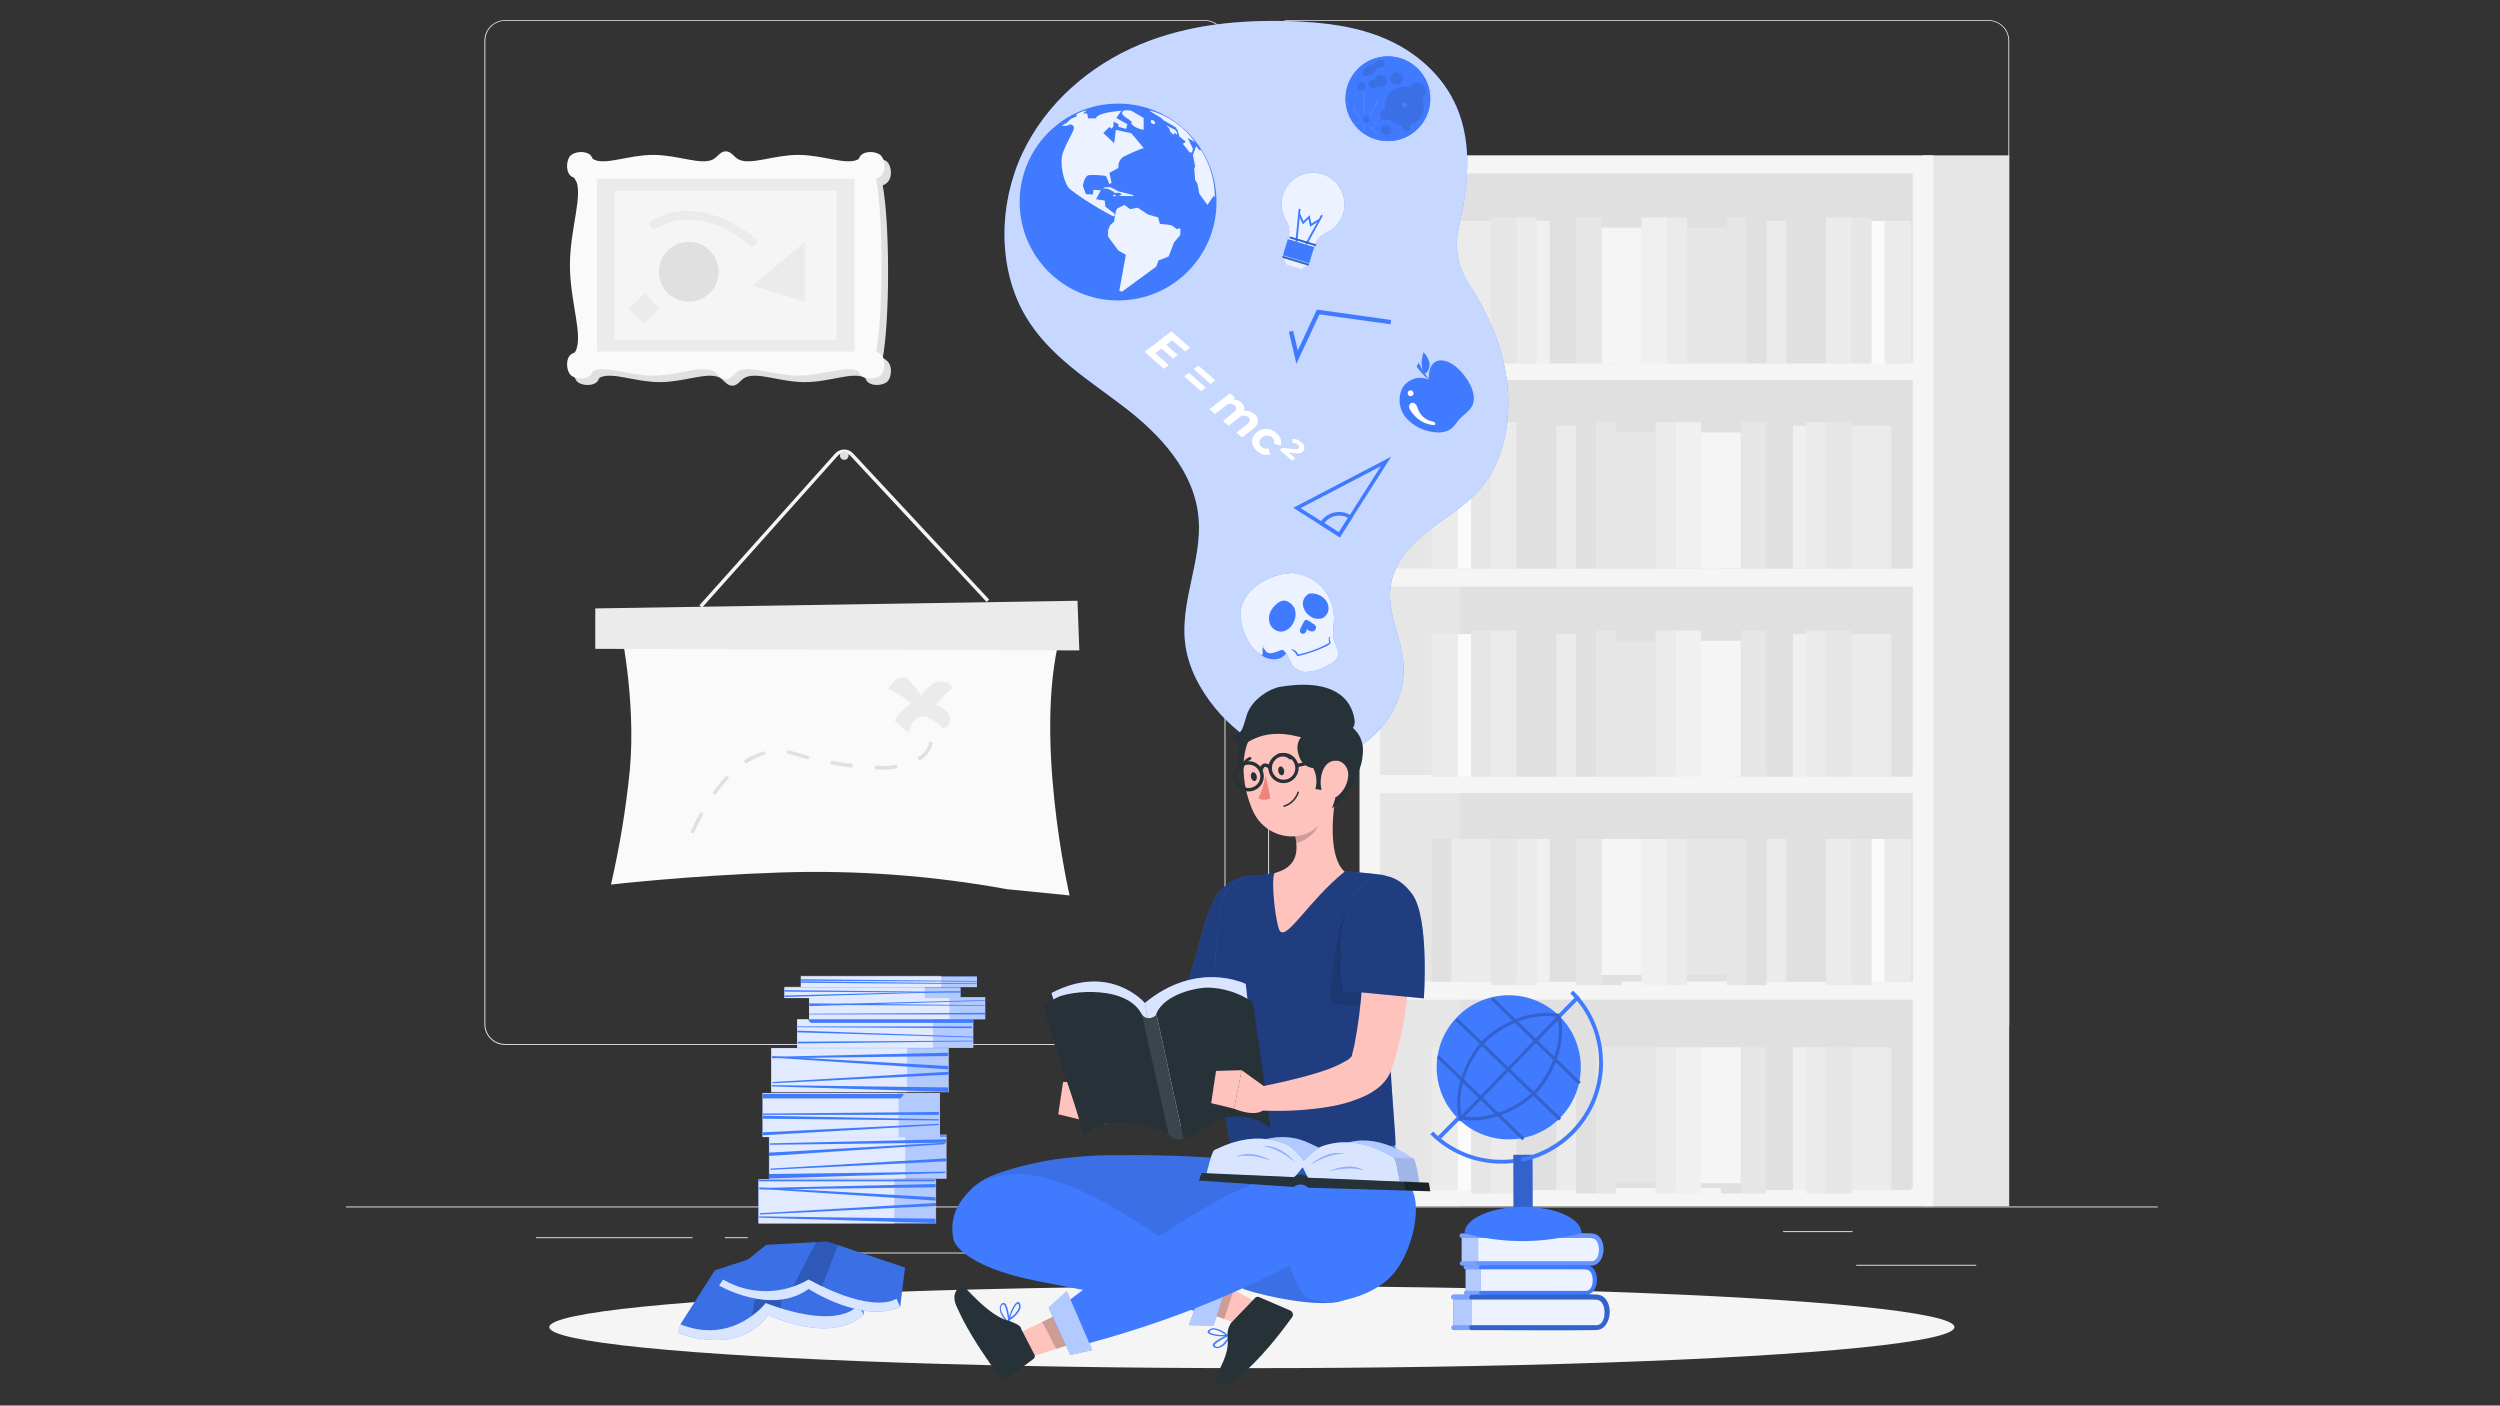 <?xml version="1.0" encoding="utf-8"?>
<!-- Generator: Adobe Illustrator 23.1.0, SVG Export Plug-In . SVG Version: 6.00 Build 0)  -->
<svg version="1.1" id="Layer_1" xmlns="http://www.w3.org/2000/svg" xmlns:xlink="http://www.w3.org/1999/xlink" x="0px" y="0px"
	 viewBox="0 0 1366 768" style="enable-background:new 0 0 1366 768;" xml:space="preserve">
<rect x="0" y="0" width="1366" height="768" fill="#333333" stroke="none"/>
<style type="text/css">
	.st0{fill:#EBEBEB;}
	.st1{fill:#E0E0E0;}
	.st2{fill:#E6E6E6;}
	.st3{fill:#F5F5F5;}
	.st4{fill:#F0F0F0;}
	.st5{fill:#FAFAFA;}
	.st6{fill:#407BFF;}
	.st7{opacity:0.7;}
	.st8{fill:#FFFFFF;}
	.st9{opacity:0.9;}
	.st10{opacity:0.1;}
	.st11{opacity:0.1;fill:#FFFFFF;enable-background:new    ;}
	.st12{opacity:0.9;fill:#FFFFFF;enable-background:new    ;}
	.st13{opacity:0.2;}
	.st14{opacity:0.6;fill:#FFFFFF;enable-background:new    ;}
	.st15{fill:#FFC3BD;}
	.st16{opacity:0.5;enable-background:new    ;}
	.st17{opacity:0.2;enable-background:new    ;}
	.st18{fill:#263238;}
	.st19{fill:#ED847E;}
	.st20{opacity:0.8;fill:#FFFFFF;enable-background:new    ;}
	.st21{opacity:0.1;enable-background:new    ;}
	.st22{opacity:0.6;}
	.st23{opacity:0.3;fill:#FFFFFF;enable-background:new    ;}
	.st24{opacity:0.3;}
	.st25{opacity:0.4;fill:#FFFFFF;enable-background:new    ;}
</style>
<g id="freepik--background-complete--inject-3">
	<rect x="1014.23" y="691.09" class="st0" width="65.58" height="0.49"/>
	<rect x="827.62" y="696.47" class="st0" width="17.21" height="0.49"/>
	<rect x="974.25" y="672.72" class="st0" width="38" height="0.49"/>
	<rect x="292.9" y="676.04" class="st0" width="85.51" height="0.49"/>
	<rect x="396.05" y="676.04" class="st0" width="12.53" height="0.49"/>
	<rect x="449.33" y="684.4" class="st0" width="185.48" height="0.49"/>
	<path class="st0" d="M658.28,570.93H275.97c-6.24-0.01-11.29-5.07-11.29-11.31V22.21c0.05-6.2,5.09-11.2,11.29-11.21h382.31
		c6.24,0,11.31,5.06,11.31,11.31c0,0,0,0,0,0v537.32C669.58,565.86,664.52,570.93,658.28,570.93z M275.97,11.4
		c-5.96,0.01-10.79,4.85-10.79,10.81v537.41c0,5.96,4.83,10.8,10.79,10.81h382.31c5.97-0.01,10.8-4.84,10.81-10.81V22.21
		c-0.01-5.97-4.84-10.8-10.81-10.81H275.97z"/>
	<path class="st0" d="M1086.56,570.93H704.23c-6.24-0.01-11.29-5.07-11.31-11.31V22.21c0.07-6.2,5.1-11.2,11.31-11.21h382.33
		c6.19,0.02,11.21,5.02,11.27,11.21v537.41C1097.82,565.85,1092.79,570.9,1086.56,570.93z M704.23,11.4
		c-5.97,0.01-10.8,4.84-10.81,10.81v537.41c0.01,5.97,4.84,10.8,10.81,10.81h382.33c5.97-0.01,10.8-4.84,10.81-10.81V22.21
		c-0.01-5.97-4.84-10.8-10.81-10.81H704.23z"/>
	<rect x="189.03" y="659.23" class="st0" width="989.97" height="0.49"/>
	<rect x="795.59" y="89.84" class="st1" width="255.21" height="564.32"/>
	<path class="st2" d="M1050.8,84.89v574.18h47.02V84.89L1050.8,84.89z"/>
	<path class="st2" d="M750.84,84.89v574.18h47V84.89L750.84,84.89z"/>
	<path class="st3" d="M742.84,84.89v574.18h313.6V84.89L742.84,84.89z M1045.16,94.79v102.96H754.11V94.79L1045.16,94.79z
		 M754.11,423.46V320.5h291.05v102.96H754.11z M1045.16,433.36v102.96H754.11V433.36H1045.16z M754.11,310.6V207.65h291.05V310.6
		H754.11z M754.11,649.17V546.22h291.05v102.96H754.11z"/>
	<rect x="943.49" y="118.81" class="st2" width="10.85" height="79.89"/>
	<rect x="954.34" y="118.81" class="st1" width="10.85" height="79.89"/>
	<rect x="921.79" y="124.41" class="st2" width="21.7" height="74.29"/>
	<rect x="896.94" y="118.81" class="st4" width="14.02" height="79.89"/>
	<rect x="910.96" y="118.81" class="st0" width="10.85" height="79.89"/>
	<rect x="814.65" y="118.81" class="st2" width="14.02" height="79.89"/>
	<rect x="828.67" y="118.81" class="st0" width="10.85" height="79.89"/>
	<rect x="861.2" y="118.81" class="st2" width="14.02" height="79.89"/>
	<rect x="875.22" y="118.81" class="st1" width="10.85" height="79.89"/>
	<rect x="792.95" y="120.69" class="st0" width="21.7" height="78.01"/>
	<rect x="782.12" y="120.69" class="st1" width="10.85" height="78.01"/>
	<rect x="846.77" y="120.69" class="st1" width="14.45" height="78.01"/>
	<rect x="839.52" y="120.69" class="st4" width="7.23" height="78.01"/>
	<rect x="875.22" y="124.41" class="st3" width="21.7" height="74.29"/>
	<rect x="997.74" y="118.81" class="st0" width="14.02" height="79.89"/>
	<rect x="1011.75" y="118.81" class="st2" width="10.85" height="79.89"/>
	<rect x="976.02" y="120.69" class="st1" width="21.7" height="78.01"/>
	<rect x="965.17" y="120.69" class="st0" width="10.85" height="78.01"/>
	<rect x="1029.83" y="120.69" class="st0" width="14.45" height="78.01"/>
	<rect x="1022.6" y="120.69" class="st5" width="7.23" height="78.01"/>
	<rect x="872.05" y="230.67" class="st2" width="10.85" height="79.89"/>
	<rect x="861.22" y="230.67" class="st1" width="10.85" height="79.89"/>
	<rect x="882.9" y="236.3" class="st2" width="21.7" height="74.29"/>
	<rect x="915.45" y="230.67" class="st4" width="14.02" height="79.89"/>
	<rect x="904.6" y="230.67" class="st0" width="10.85" height="79.89"/>
	<rect x="997.72" y="230.67" class="st2" width="14.02" height="79.89"/>
	<rect x="986.87" y="230.67" class="st0" width="10.85" height="79.89"/>
	<rect x="951.17" y="230.67" class="st2" width="14.02" height="79.89"/>
	<rect x="940.32" y="230.67" class="st1" width="10.85" height="79.89"/>
	<rect x="1011.73" y="232.57" class="st0" width="21.7" height="78.01"/>
	<rect x="1033.43" y="232.57" class="st1" width="10.85" height="78.01"/>
	<rect x="965.19" y="232.57" class="st1" width="14.45" height="78.01"/>
	<rect x="979.64" y="232.57" class="st4" width="7.23" height="78.01"/>
	<rect x="929.47" y="236.3" class="st3" width="21.7" height="74.29"/>
	<rect x="814.65" y="230.67" class="st0" width="14.02" height="79.89"/>
	<rect x="803.8" y="230.67" class="st2" width="10.85" height="79.89"/>
	<rect x="828.67" y="232.57" class="st1" width="21.7" height="78.01"/>
	<rect x="850.37" y="232.57" class="st0" width="10.85" height="78.01"/>
	<rect x="782.1" y="232.57" class="st0" width="14.45" height="78.01"/>
	<rect x="796.57" y="232.57" class="st5" width="7.23" height="78.01"/>
	<rect x="872.05" y="344.54" class="st2" width="10.85" height="79.89"/>
	<rect x="861.22" y="344.54" class="st1" width="10.85" height="79.89"/>
	<rect x="882.9" y="350.14" class="st2" width="21.7" height="74.29"/>
	<rect x="915.45" y="344.54" class="st4" width="14.02" height="79.89"/>
	<rect x="904.6" y="344.54" class="st0" width="10.85" height="79.89"/>
	<rect x="997.72" y="344.54" class="st2" width="14.02" height="79.89"/>
	<rect x="986.87" y="344.54" class="st0" width="10.85" height="79.89"/>
	<rect x="951.17" y="344.54" class="st2" width="14.02" height="79.89"/>
	<rect x="940.32" y="344.54" class="st1" width="10.85" height="79.89"/>
	<rect x="1011.73" y="346.42" class="st0" width="21.7" height="78.01"/>
	<rect x="1033.43" y="346.42" class="st1" width="10.85" height="78.01"/>
	<rect x="965.19" y="346.42" class="st1" width="14.45" height="78.01"/>
	<rect x="979.64" y="346.42" class="st4" width="7.23" height="78.01"/>
	<rect x="929.47" y="350.14" class="st3" width="21.7" height="74.29"/>
	<rect x="814.65" y="344.54" class="st0" width="14.02" height="79.89"/>
	<rect x="803.8" y="344.54" class="st2" width="10.85" height="79.89"/>
	<rect x="828.67" y="346.42" class="st1" width="21.7" height="78.01"/>
	<rect x="850.37" y="346.42" class="st0" width="10.85" height="78.01"/>
	<rect x="782.1" y="346.42" class="st0" width="14.45" height="78.01"/>
	<rect x="796.57" y="346.42" class="st5" width="7.23" height="78.01"/>
	<rect x="943.49" y="458.41" class="st2" width="10.85" height="79.89"/>
	<rect x="954.34" y="458.41" class="st1" width="10.85" height="79.89"/>
	<rect x="921.79" y="458.39" class="st2" width="21.7" height="74.29"/>
	<rect x="896.94" y="458.41" class="st4" width="14.02" height="79.89"/>
	<rect x="910.96" y="458.41" class="st0" width="10.85" height="79.89"/>
	<rect x="814.65" y="458.41" class="st2" width="14.02" height="79.89"/>
	<rect x="828.67" y="458.41" class="st0" width="10.85" height="79.89"/>
	<rect x="861.2" y="458.41" class="st2" width="14.02" height="79.89"/>
	<rect x="875.22" y="458.41" class="st1" width="10.85" height="79.89"/>
	<rect x="792.95" y="458.39" class="st0" width="21.7" height="78.01"/>
	<rect x="782.12" y="458.39" class="st1" width="10.85" height="78.01"/>
	<rect x="846.77" y="458.39" class="st1" width="14.45" height="78.01"/>
	<rect x="839.52" y="458.39" class="st4" width="7.23" height="78.01"/>
	<rect x="875.22" y="458.39" class="st3" width="21.7" height="74.29"/>
	<rect x="997.74" y="458.41" class="st0" width="14.02" height="79.89"/>
	<rect x="1011.75" y="458.41" class="st2" width="10.85" height="79.89"/>
	<rect x="976.02" y="458.39" class="st1" width="21.7" height="78.01"/>
	<rect x="965.17" y="458.39" class="st0" width="10.85" height="78.01"/>
	<rect x="1029.83" y="458.39" class="st0" width="14.45" height="78.01"/>
	<rect x="1022.6" y="458.39" class="st5" width="7.23" height="78.01"/>
	<rect x="872.05" y="572.25" class="st2" width="10.85" height="79.89"/>
	<rect x="861.22" y="572.25" class="st1" width="10.85" height="79.89"/>
	<rect x="882.9" y="572.25" class="st2" width="21.7" height="74.29"/>
	<rect x="915.45" y="572.25" class="st4" width="14.02" height="79.89"/>
	<rect x="904.6" y="572.25" class="st0" width="10.85" height="79.89"/>
	<rect x="997.72" y="572.25" class="st2" width="14.02" height="79.89"/>
	<rect x="986.87" y="572.25" class="st0" width="10.85" height="79.89"/>
	<rect x="951.17" y="572.25" class="st2" width="14.02" height="79.89"/>
	<rect x="940.32" y="572.25" class="st1" width="10.85" height="79.89"/>
	<rect x="1011.73" y="572.25" class="st0" width="21.7" height="78.01"/>
	<rect x="1033.43" y="572.25" class="st1" width="10.85" height="78.01"/>
	<rect x="965.19" y="572.25" class="st1" width="14.45" height="78.01"/>
	<rect x="979.64" y="572.25" class="st4" width="7.23" height="78.01"/>
	<rect x="929.47" y="572.25" class="st3" width="21.7" height="74.29"/>
	<rect x="814.65" y="572.25" class="st0" width="14.02" height="79.89"/>
	<rect x="803.8" y="572.25" class="st2" width="10.85" height="79.89"/>
	<rect x="828.67" y="572.25" class="st1" width="21.7" height="78.01"/>
	<rect x="850.37" y="572.25" class="st0" width="10.85" height="78.01"/>
	<rect x="782.1" y="572.25" class="st0" width="14.45" height="78.01"/>
	<rect x="796.57" y="572.25" class="st5" width="7.23" height="78.01"/>
	<path class="st1" d="M482.32,101.34c1.76,9.4,2.93,26.99,2.93,47.16s-1.17,37.76-2.93,47.16c0.98,0.38,1.86,0.97,2.59,1.72
		c3.07,3.07,1.98,9.13,0,11.09c-1.98,1.96-8.02,3.05-11.07,0c-0.65-0.65-0.73-1.82-1.52-2.2c-6.55-3.25-19.07,2.53-32.57,2.53
		c-13.5,0-26.02-5.78-32.57-2.53c-2.63,1.29-3.96,4.49-7.07,4.49c-3.11,0-4.42-3.21-7.05-4.49c-6.55-3.23-19.07,2.53-32.57,2.53
		c-13.5,0-26.02-5.76-32.59-2.53c-0.77,0.38-0.85,1.54-1.5,2.2c-3.05,3.05-9.13,1.98-11.09,0s-3.05-8.02,0-11.09
		c0.77-0.77,2.12-0.83,2.61-1.72c4.59-8.39-2.95-26.99-2.95-47.16s7.54-38.79,2.95-47.16c-0.49-0.91-1.84-0.97-2.61-1.72
		c-3.05-3.07-1.98-9.13,0-11.09c1.98-1.96,8.04-3.07,11.09,0c0.65,0.65,0.73,1.8,1.5,2.2c6.57,3.25,19.09-2.51,32.59-2.51
		s26.02,5.76,32.57,2.53c2.63-1.31,3.96-4.49,7.05-4.49c3.09,0,4.44,3.19,7.07,4.49c6.55,3.23,19.07-2.53,32.57-2.53
		c13.5,0,26.02,5.76,32.57,2.53c0.79-0.4,0.87-1.54,1.52-2.2c3.05-3.07,9.13-1.98,11.07,0c1.94,1.98,3.07,7.92,0,11.09
		C484.17,100.37,483.29,100.95,482.32,101.34z"/>
	<path class="st5" d="M478.74,97.76c1.76,9.4,2.95,27.01,2.95,47.16c0,20.16-1.19,37.78-2.95,47.18c0.98,0.39,1.87,0.98,2.61,1.72
		c3.07,3.05,1.98,9.11,0,11.07c-1.98,1.96-7.92,3.07-11.09,0c-0.65-0.65-0.71-1.8-1.5-2.18c-6.55-3.25-19.07,2.51-32.57,2.51
		c-13.5,0-26.02-5.76-32.57-2.51c-2.63,1.29-3.96,4.47-7.07,4.47s-4.44-3.19-7.05-4.47c-6.57-3.25-19.09,2.51-32.59,2.51
		s-26.02-5.76-32.57-2.51c-0.79,0.38-0.85,1.52-1.5,2.18c-3.07,3.07-9.13,1.98-11.09,0c-1.96-1.98-3.07-8.02,0-11.07
		c0.77-0.77,2.12-0.83,2.61-1.72c4.59-8.39-2.95-27.01-2.95-47.18s7.54-38.77,2.95-47.16c-0.49-0.89-1.84-0.95-2.61-1.72
		c-3.07-3.05-1.98-9.13,0-11.07c1.98-1.94,8.02-3.07,11.09,0c0.65,0.65,0.71,1.8,1.5,2.18c6.55,3.25,19.07-2.51,32.57-2.51
		s26.02,5.76,32.59,2.51c2.61-1.29,3.96-4.47,7.05-4.47c3.09,0,4.44,3.19,7.07,4.47c6.55,3.25,19.07-2.51,32.57-2.51
		c13.5,0,26.08,5.76,32.57,2.51c0.79-0.38,0.85-1.52,1.5-2.18c3.07-3.07,9.13-1.98,11.09,0c1.96,1.98,3.07,7.92,0,11.07
		C480.6,96.79,479.72,97.37,478.74,97.76z"/>
	<rect x="326.2" y="97.72" class="st0" width="140.69" height="94.4"/>
	<rect x="335.88" y="104.24" class="st3" width="121.29" height="81.38"/>
	<circle class="st1" cx="376.35" cy="148.52" r="16.33"/>
	<polygon class="st0" points="439.81,132.17 411.24,156.05 439.81,164.82 	"/>
	<path class="st0" d="M356.06,120.69c18.61-11.42,41.7-3.17,56.86,9.8c2.34,1.98-1.03,5.35-3.37,3.37
		c-13.54-11.58-34.41-19.3-51.1-9.07C355.84,126.39,353.45,122.27,356.06,120.69z"/>
	<polygon class="st0" points="343.62,168.74 352.55,160.01 360.02,168.74 351.82,176.68 	"/>
	<path class="st5" d="M338.38,340.11c0,0,9.4,40.87,5.74,80.88c-2.12,20.97-5.55,41.79-10.28,62.33c0,0,42.73-4.93,93.06-6.61
		c41.29-1.34,82.61,1.72,123.25,9.13l34.27,3.43c0,0-21.15-91.47-3.66-147.11L338.38,340.11z"/>
	<polygon class="st0" points="589.75,355.39 325.25,354.52 325.25,332.44 588.74,328.25 	"/>
	<path class="st3" d="M383.58,332.03l-1.43-1.27l74.17-82.94c2.45-2.73,6.64-2.95,9.37-0.51c0.14,0.13,0.28,0.26,0.41,0.41
		l74.37,79.87l-1.39,1.31l-74.43-79.87c-0.91-0.96-2.18-1.51-3.5-1.5c-1.32,0.02-2.58,0.59-3.46,1.56L383.58,332.03z"/>
	<path class="st1" d="M463.65,248.89c0.01,1.29-1.03,2.35-2.32,2.36c-1.29,0.01-2.35-1.03-2.36-2.32s1.03-2.35,2.32-2.36
		c0.01,0,0.01,0,0.02,0c1.28-0.01,2.33,1.02,2.34,2.3C463.65,248.88,463.65,248.88,463.65,248.89z"/>
	<path class="st0" d="M497.68,384.36c-3.59,2.48-6.64,5.67-8.95,9.37l7.76,6.87c0.45-1.97,1.18-3.86,2.18-5.62
		c1.02-1.78,2.77-3.03,4.79-3.41c1.16-0.12,2.32,0.04,3.41,0.46c3.2,1.38,6.08,3.4,8.45,5.94c3.13-0.4,4.59-4.57,3.25-7.42
		c-1.61-2.74-4.32-4.67-7.44-5.29c2.87-3.33,5.95-6.48,9.23-9.42c-1.45-3.39-6.18-4.26-9.54-2.77c-3.26,1.79-5.99,4.41-7.92,7.58
		c1.05-1.41-6.55-9.9-8.12-10.34c-4.28-1.43-7.4,2.97-9.52,6.06C489.83,378.28,494.04,380.98,497.68,384.36z"/>
	<path class="st1" d="M377.46,459.1l-0.91-0.26L377.46,459.1z M376.59,458.86l-0.97-0.24v-0.2L376.59,458.86z"/>
	<path class="st1" d="M378.97,455.5l-1.74-0.77c1.07-2.44,2.26-4.93,3.52-7.4l0,0c0.59-1.15,1.25-2.36,1.98-3.6l1.66,0.93
		c-0.7,1.23-1.36,2.42-1.98,3.56l-0.85-0.44l0.85,0.44C381.18,450.55,380.02,453.08,378.97,455.5z"/>
	<path class="st1" d="M388.51,437.72l-1.6-1.03l0,0L388.51,437.72z M390.77,434.37l-1.56-1.09c1.64-2.32,3.35-4.51,5.05-6.51
		l0.73,0.63l-0.73-0.63c0.89-1.03,1.8-1.98,2.77-3.05l1.37,1.33c-0.93,0.97-1.82,1.98-2.69,2.97l0,0
		C394.03,429.97,392.37,432.11,390.77,434.37z M483.37,420.51h-0.65c-1.48,0-3.03,0-4.63-0.16v-1.98c1.6,0,3.13,0.12,4.59,0.14h0.61
		c0.89,0,1.84,0,2.81-0.12l0,0c1.31-0.1,2.63-0.28,3.96-0.49l0.32,1.88c-1.37,0.24-2.75,0.42-4.12,0.51v-0.97v0.97
		c-0.95,0.28-1.94,0.3-2.89,0.3V420.51z M473.94,420.11v-1.98h0.2L473.94,420.11z M404.25,419.58l-1.21-1.48h0.14L404.25,419.58z
		 M465.85,419.4c-1.33-0.16-2.69-0.32-4.06-0.51l0.12-0.93l-0.12,0.93c-2.71-0.36-5.43-0.79-8.08-1.27l0.34-1.98
		c2.63,0.49,5.33,0.91,7.92,1.29l0,0l3.96,0.49L465.85,419.4z M498.4,417.62l-0.69-1.78h0.18L498.4,417.62z M407.52,417.2l-1.05-1.6
		c2.31-1.54,4.78-2.84,7.37-3.86l0,0c1.29-0.5,2.62-0.92,3.96-1.27l0.46,1.84c-1.28,0.33-2.53,0.73-3.76,1.21l0,0
		c-2.45,1.01-4.78,2.27-6.97,3.76L407.52,417.2z M449.65,416.81l0.34-1.86h0.16L449.65,416.81z M502.24,415.7l-0.99-1.64
		c2.23-1.25,4.06-3.1,5.31-5.33l0,0c0.57-1.1,0.92-2.29,1.03-3.52l1.98,0.18c-0.15,1.47-0.57,2.9-1.25,4.22l-0.4-0.2l0.4,0.2
		c-1.41,2.58-3.52,4.72-6.08,6.18L502.24,415.7z M441.71,414.97l-3.96-1.07l0.26-0.93l-0.26,0.93l-3.46-1.03
		c-1.41-0.44-2.84-0.78-4.3-1.03l0.32-1.88c1.53,0.26,3.05,0.62,4.53,1.09l3.43,1.01l3.96,1.07L441.71,414.97z M426.01,411.46v-1.98
		h0.18L426.01,411.46z"/>
	<polygon class="st1" points="506.06,397.88 505.98,397.7 507.8,397.15 	"/>
</g>
<g id="freepik--Shadow--inject-3">
	<ellipse id="freepik--path--inject-3" class="st3" cx="684.02" cy="725.14" rx="383.89" ry="22.41"/>
</g>
<g id="freepik--Knowledges--inject-3">
	<path class="st6" d="M808.36,267.62c-8.22,9.35-19.05,15.36-28.67,22.93c-9.62,7.56-18.57,17.96-20,30.83
		c-1.52,13.72,5.8,26.71,7.09,40.45c2.38,25.34-17.98,48.9-41,52.75c-23.03,3.84-46.45-8.91-61.97-27.9
		c-8.16-10.02-14.69-22.12-16.26-35.44c-2.67-22.73,9.27-45.1,7.39-67.93c-2.12-25.74-21.11-45.88-40.49-60.76
		s-41.08-27.9-53.97-49.62c-15.52-26.15-14.87-61.56-1.8-89.26s37.18-47.97,63.79-59.18c26.61-11.21,55.62-13.86,84.09-12.87
		c17.4,0.67,35.01,2.79,51.16,9.9c16.16,7.11,30.83,19.8,38.19,36.97c8.77,20.41,6.26,43.56,1.13,65.99
		c-2.4,10.24-0.58,21.02,5.07,29.9c6.86,10.34,12.42,21.48,16.55,33.18C827.76,214.2,826.35,247.13,808.36,267.62z"/>
	<g class="st7">
		<path class="st8" d="M808.36,267.62c-8.22,9.35-19.05,15.36-28.67,22.93c-9.62,7.56-18.57,17.96-20,30.83
			c-1.52,13.72,5.8,26.71,7.09,40.45c2.38,25.34-17.98,48.9-41,52.75c-23.03,3.84-46.45-8.91-61.97-27.9
			c-8.16-10.02-14.69-22.12-16.26-35.44c-2.67-22.73,9.27-45.1,7.39-67.93c-2.12-25.74-21.11-45.88-40.49-60.76
			s-41.08-27.9-53.97-49.62c-15.52-26.15-14.87-61.56-1.8-89.26s37.18-47.97,63.79-59.18c26.61-11.21,55.62-13.86,84.09-12.87
			c17.4,0.67,35.01,2.79,51.16,9.9c16.16,7.11,30.83,19.8,38.19,36.97c8.77,20.41,6.26,43.56,1.13,65.99
			c-2.4,10.24-0.58,21.02,5.07,29.9c6.86,10.34,12.42,21.48,16.55,33.18C827.76,214.2,826.35,247.13,808.36,267.62z"/>
	</g>
	<circle class="st6" cx="610.92" cy="110.39" r="53.78"/>
	<g class="st9">
		<path class="st8" d="M618.12,60.5l6.77,3.96v6.47c0,0-5.15-0.71-6.77-3.5c0,0,1.39-0.59-2.57-2.97
			C611.59,62.08,612.5,59.31,618.12,60.5z"/>
		<path class="st8" d="M614.38,111.98l-3.96,1.98c0,0-1.17,2.26-0.93,2.18c0.24-0.08-0.87,4.67-0.63,4.75
			c0.24,0.08-2.26,2.1-2.26,2.1l-1.17,2.89v3.35l5.62,7.64l4.12,2.34l-3.58,19.64l1.48,0.53l18.69-13.7l1.25-3.37l5.54-2.18
			l2.95-7.7l3.37-3.96c0.15-1.27,0.15-2.55,0-3.82c-0.32,0-1.8,0.61-1.8,0.61l-2.81-2.1c-2.05-0.43-4.14-0.69-6.24-0.77
			c-0.3,0.32-1.23-3.62-1.23-3.62l-5.46-1.52l-5.68-3.74l-4.14,0.77L614.38,111.98z"/>
		<path class="st8" d="M603.77,102.29h3.03l4.28,2.26l7.92,1.98l0.38,0.63l-7.92-0.12l1.47-0.93l-1.17-0.73h-3.21l0.4-0.4
			l-3.31-1.68c0,0-2.08-0.49-2.14-0.26l-0.87,0.1L603.77,102.29z"/>
		<polygon class="st8" points="609.97,107.19 609.23,106.47 608.03,106.53 608.52,107.19 		"/>
		<path class="st8" d="M628.87,60.5h-0.93l6.57,3.96l1.05,1.15l6.55,3.76l1.29,1.64l1.05,3.62l3.5,2.81l-1.64,1.17l3.74,4.67h1.29
			l0.48-1.98l-2.81-5.84l3.96,2.18C647.09,69.39,638.6,63.35,628.87,60.5z"/>
		<path class="st8" d="M656.3,82.02h-1.01l-1.68-2.22l-1.8,4.91c0,0,1.11,5.72,1.21,6.08s-0.51,1.17-0.51,1.17l0.51,6.32l1.29,2.22
			l0.99,5.37l4.42,6.08l3.56-5.11l0.57,1.25C663.78,98.86,661.17,89.84,656.3,82.02z"/>
		<polygon class="st8" points="630.04,65.63 628.87,65.63 628.87,67.05 630.04,67.76 631.09,67.76 631.09,66.7 		"/>
		<polygon class="st8" points="637.17,68.46 638.91,70.34 639.39,71.9 641.15,73.61 641.84,72.56 643.13,73.61 643.13,72.44 
			642.2,71.03 		"/>
		<path class="st8" d="M624.89,80.85c-3.84,1.39-7.59,3.03-11.23,4.91c-1.86,1.37-2.84,3.64-2.55,5.94l-4.93,2.79l1.17,5.37
			l-1.17,0.71l-1.86-4.44c-3.07-0.47-6.18-0.62-9.29-0.46c-2.73,0.46-3.35,5.94-3.35,5.94l1.64,4.44l3.74,0.24l0.46-2.57l3.96,0.24
			l-2.57,4.91l4.67,0.69l0.48,3.46l4.67,3.56c0,0,0.93,1.17,0,1.62c-0.93,0.46-23.15-12.85-25.24-16.12
			c-2.1-3.27-4.79-12.28-2.69-18.59c1.72-5.13,4.89-9.9,5.94-12.97l0,0l0,0l0,0c0.01-0.09,0.01-0.17,0-0.26
			c0.22-0.99-0.41-1.97-1.41-2.19c-0.01,0-0.02-0.01-0.04-0.01c-0.81-0.24-2.34,0.69-2.34,0.69h-2.97l3.09-1.76l1.29-1.37l0.83-0.73
			l3.03-1.29l-0.04-1.15c1.76-1.06,3.7-1.79,5.72-2.16L591.69,62h2.34l0.48,2.65h4.67c0,0-1.17-0.32,1.64-1.86
			c2.81-1.54,11.92-2.3,11.92-2.3l-2.81,3.96l6.08,3.43l-0.69,2.57l-4.2-1.17v-1.41l-2.59-1.45l-0.22,2.73l-0.95,1.17l-1.17-0.93
			l-3.35,3.27l5.94,5.64l0.93-7.35l8.43,1.86L624.89,80.85z"/>
	</g>
	<path class="st6" d="M793.43,198.88c-2.85-1.74-6.61-2.85-9.42-1.05c-2.81,1.8-3.41,6.16-3.45,9.76
		c-4.93-2.83-11.88-0.22-14.49,4.81c-2.44,5.29-1.57,11.51,2.22,15.94c3.83,4.29,9.08,7.03,14.79,7.72
		c5.52,0.83,9.62-0.32,12.73-4.99c2.24-3.35,5.33-4.93,7.7-7.92C809.35,215.73,799.74,202.74,793.43,198.88z"/>
	<path class="st6" d="M774.06,200.02c0.52-0.55,0.86-1.24,0.99-1.98c1.88,3.7,4.26,7.07,6.43,10.61
		C780.74,207.9,773.53,200.56,774.06,200.02z"/>
	<path class="st6" d="M776.7,197.97c0.17-1.88,0.55-3.74,1.13-5.54c1.41,1.47,2.47,3.23,3.11,5.17c0.48,1.97,0.06,4.05-1.15,5.68
		C777.57,206.22,776.62,199.29,776.7,197.97z"/>
	<path class="st8" d="M770.42,213.29c-0.88,0.19-1.43,1.06-1.24,1.93c0.19,0.88,1.06,1.43,1.93,1.24c0.52-0.11,0.95-0.47,1.15-0.96
		c0.3-0.92-0.21-1.9-1.12-2.19c-0.17-0.05-0.34-0.08-0.52-0.08L770.42,213.29z"/>
	<path class="st8" d="M783.15,232.26c0.28,0.05,0.56,0,0.81-0.14c0.42-0.28,0.3-0.99-0.1-1.35c-0.43-0.29-0.93-0.48-1.45-0.53
		c-3.39-0.75-6.2-3.13-7.48-6.36c-0.26-0.83-0.59-1.64-0.99-2.42c-1.03-1.76-3.5-1.98-3.96,0.22c-0.4,1.64,1.62,3.96,2.59,5.07
		C775.26,229.88,779.05,231.85,783.15,232.26z"/>
	<path class="st6" d="M735.2,53.98c0.02,12.78,10.4,23.13,23.19,23.11c12.78-0.02,23.13-10.4,23.11-23.19
		c-0.02-12.77-10.38-23.11-23.15-23.11C745.55,30.81,735.19,41.19,735.2,53.98L735.2,53.98z M754.48,36.86
		c-0.76,0.29-1.6,0.29-2.36,0c0.36,1.62-1.23,3.05-2.73,3.96c-1.98,1.07-4.12,1.5-4.53-0.24c-0.26-1.03,0.53-2.51,2.51-3.96
		c1.1-0.82,2.5-1.13,3.84-0.85c-0.16-0.97,0.71-1.98,1.98-2.49s2.87,0,3.21,0.95C756.74,35.18,755.91,36.38,754.48,36.86z
		 M765.73,44.78c-1.01,1.47-3.01,1.85-4.49,0.84c-1.39-0.95-1.81-2.81-0.98-4.27c0.89-1.55,2.86-2.08,4.4-1.2
		c1.55,0.89,2.08,2.86,1.2,4.4C765.82,44.63,765.78,44.71,765.73,44.78z M754.9,71.21c0-1.37,1.11-2.47,2.47-2.47
		c1.37,0,2.47,1.11,2.47,2.47c0,1.37-1.11,2.47-2.47,2.47C756.01,73.68,754.9,72.58,754.9,71.21z M754.24,62.72
		c0-1.56,1.27-2.83,2.83-2.83h0.2c-1.07-5.67,2.65-11.14,8.33-12.22c1.73-0.33,3.52-0.21,5.2,0.34c0.91-2.13,3.37-3.13,5.51-2.22
		s3.13,3.37,2.22,5.51c-0.34,0.8-0.91,1.47-1.65,1.92c2.61,5.16,0.54,11.46-4.62,14.07c-0.58,0.29-1.19,0.53-1.82,0.72
		c0.62,1.02,0.3,2.35-0.72,2.97c-1.02,0.62-2.35,0.3-2.97-0.72c-0.35-0.57-0.41-1.27-0.17-1.89c-1.63-0.15-3.19-0.69-4.57-1.56
		c-1.05-0.61-1.98-1.4-2.75-2.34c-0.53,0.67-1.34,1.06-2.2,1.05C755.51,65.5,754.27,64.26,754.24,62.72z M748.03,46.22
		c-0.12-1.16,0.72-2.21,1.89-2.33c0.49-0.05,0.99,0.07,1.4,0.35c0.08-1.78,1.59-3.16,3.37-3.08c1.78,0.08,3.16,1.59,3.08,3.37
		c-0.08,1.78-1.59,3.16-3.37,3.08c-0.84-0.04-1.63-0.4-2.21-1.01c-0.25,0.84-0.99,1.44-1.86,1.52
		C749.17,48.23,748.14,47.38,748.03,46.22z M744.96,65.67c0-0.89,0.72-1.6,1.6-1.6c0.89,0,1.6,0.72,1.6,1.6c0,0.89-0.72,1.6-1.6,1.6
		l0,0C745.68,67.27,744.96,66.55,744.96,65.67z M741.83,47.57c-0.07-1.17,0.82-2.17,1.98-2.25c1.17-0.07,2.17,0.82,2.25,1.98
		c0.07,1.15-0.79,2.14-1.93,2.24C742.95,49.63,741.92,48.75,741.83,47.57z"/>
	<path class="st6" d="M735.2,53.98c0.02,12.78,10.4,23.13,23.19,23.11c12.78-0.02,23.13-10.4,23.11-23.19
		c-0.02-12.77-10.38-23.11-23.15-23.11C745.55,30.81,735.19,41.19,735.2,53.98L735.2,53.98z M754.48,36.86
		c-0.76,0.29-1.6,0.29-2.36,0c0.36,1.62-1.23,3.05-2.73,3.96c-1.98,1.07-4.12,1.5-4.53-0.24c-0.26-1.03,0.53-2.51,2.51-3.96
		c1.1-0.82,2.5-1.13,3.84-0.85c-0.16-0.97,0.71-1.98,1.98-2.49s2.87,0,3.21,0.95C756.74,35.18,755.91,36.38,754.48,36.86z
		 M765.73,44.78c-1.01,1.47-3.01,1.85-4.49,0.84c-1.39-0.95-1.81-2.81-0.98-4.27c0.89-1.55,2.86-2.08,4.4-1.2
		c1.55,0.89,2.08,2.86,1.2,4.4C765.82,44.63,765.78,44.71,765.73,44.78z M754.9,71.21c0-1.37,1.11-2.47,2.47-2.47
		c1.37,0,2.47,1.11,2.47,2.47c0,1.37-1.11,2.47-2.47,2.47C756.01,73.68,754.9,72.58,754.9,71.21z M754.24,62.72
		c0-1.56,1.27-2.83,2.83-2.83h0.2c-1.07-5.67,2.65-11.14,8.33-12.22c1.73-0.33,3.52-0.21,5.2,0.34c0.91-2.13,3.37-3.13,5.51-2.22
		s3.13,3.37,2.22,5.51c-0.34,0.8-0.91,1.47-1.65,1.92c2.61,5.16,0.54,11.46-4.62,14.07c-0.58,0.29-1.19,0.53-1.82,0.72
		c0.62,1.02,0.3,2.35-0.72,2.97c-1.02,0.62-2.35,0.3-2.97-0.72c-0.35-0.57-0.41-1.27-0.17-1.89c-1.63-0.15-3.19-0.69-4.57-1.56
		c-1.05-0.61-1.98-1.4-2.75-2.34c-0.53,0.67-1.34,1.06-2.2,1.05C755.51,65.5,754.27,64.26,754.24,62.72z M748.03,46.22
		c-0.12-1.16,0.72-2.21,1.89-2.33c0.49-0.05,0.99,0.07,1.4,0.35c0.08-1.78,1.59-3.16,3.37-3.08c1.78,0.08,3.16,1.59,3.08,3.37
		c-0.08,1.78-1.59,3.16-3.37,3.08c-0.84-0.04-1.63-0.4-2.21-1.01c-0.25,0.84-0.99,1.44-1.86,1.52
		C749.17,48.23,748.14,47.38,748.03,46.22z M744.96,65.67c0-0.89,0.72-1.6,1.6-1.6c0.89,0,1.6,0.72,1.6,1.6c0,0.89-0.72,1.6-1.6,1.6
		l0,0C745.68,67.27,744.96,66.55,744.96,65.67z M741.83,47.57c-0.07-1.17,0.82-2.17,1.98-2.25c1.17-0.07,2.17,0.82,2.25,1.98
		c0.07,1.15-0.79,2.14-1.93,2.24C742.95,49.63,741.92,48.75,741.83,47.57z"/>
	<path class="st2" d="M744.96,65.67c0,0.89,0.72,1.6,1.61,1.6c0.88,0,1.6-0.72,1.6-1.6c0-0.89-0.72-1.6-1.61-1.6
		C745.68,64.07,744.96,64.78,744.96,65.67z"/>
	<path class="st6" d="M744.74,65.67c0-1.02,0.82-1.84,1.84-1.84s1.84,0.82,1.84,1.84c0,1.02-0.82,1.84-1.84,1.84
		c-0.01,0-0.01,0-0.02,0c-1.01,0-1.82-0.82-1.82-1.82C744.74,65.68,744.74,65.67,744.74,65.67z"/>
	<path class="st6" d="M754.66,71.21c-0.01-1.5,1.19-2.72,2.69-2.73c1.5-0.01,2.72,1.19,2.73,2.69c0.01,1.5-1.19,2.72-2.69,2.73
		c-0.01,0-0.01,0-0.02,0C755.88,73.9,754.67,72.7,754.66,71.21z"/>
	<path class="st6" d="M761.23,46.03c-0.77-0.49-1.32-1.27-1.52-2.16c-0.2-0.89-0.04-1.83,0.44-2.61c1.01-1.63,3.14-2.13,4.77-1.12
		s2.13,3.14,1.12,4.77c-0.49,0.79-1.28,1.35-2.19,1.55c-0.26,0.03-0.52,0.03-0.77,0C762.43,46.48,761.8,46.33,761.23,46.03z"/>
	<path class="st6" d="M748.62,47.85c-0.48-0.4-0.78-0.98-0.83-1.6c-0.06-0.62,0.14-1.24,0.55-1.7c0.39-0.49,0.96-0.79,1.58-0.85
		c0.41-0.02,0.81,0.05,1.19,0.22c0.26-1.89,2-3.2,3.88-2.95c1.62,0.22,2.86,1.55,2.97,3.18c0.17,1.88-1.22,3.55-3.1,3.72
		c-0.01,0-0.02,0-0.03,0c-0.94,0.09-1.87-0.21-2.57-0.83c-0.36,0.78-1.12,1.3-1.98,1.35h-0.22
		C749.54,48.37,749.03,48.18,748.62,47.85z"/>
	<path class="st6" d="M741.61,47.59L741.61,47.59c-0.08-1.3,0.9-2.42,2.2-2.5c1.25-0.08,2.35,0.84,2.49,2.09
		c0.1,1.3-0.86,2.44-2.16,2.55h-0.2C742.73,49.72,741.72,48.8,741.61,47.59z"/>
	<g class="st10">
		<path class="st8" d="M745.89,62.34L745.89,62.34c0.12-0.05,0.18-0.18,0.14-0.3c-1.29-3.78-0.28-11.36-0.28-11.44
			c0.03-0.1-0.02-0.22-0.13-0.25c-0.02-0.01-0.05-0.01-0.07-0.01c-0.12-0.02-0.23,0.06-0.25,0.17c0,0.01,0,0.02,0,0.02
			c0,0.32-1.03,7.78,0.3,11.66c0.03,0.12,0.15,0.18,0.27,0.15C745.87,62.35,745.88,62.34,745.89,62.34z"/>
	</g>
	<path class="st11" d="M743.28,64.46c0.06,0.02,0.12,0.02,0.18,0c0.09-0.08,0.09-0.22,0.01-0.31c0,0-0.01-0.01-0.01-0.01
		c-1.8-1.43-3.1-3.4-3.7-5.62c0-0.13-0.11-0.23-0.24-0.23c-0.13,0-0.23,0.11-0.23,0.24c0,0.04,0.01,0.09,0.04,0.12
		c0.62,2.29,1.96,4.32,3.82,5.8C743.18,64.48,743.23,64.48,743.28,64.46z"/>
	<path class="st11" d="M753.31,67.71c0.13,0,0.24-0.11,0.24-0.24c0-0.13-0.11-0.24-0.24-0.24c-1.12-0.04-2.23-0.22-3.31-0.55
		c-0.13-0.04-0.26,0.03-0.3,0.16c0,0,0,0,0,0c-0.04,0.13,0.03,0.26,0.16,0.3c0,0,0,0,0,0c1.11,0.33,2.26,0.52,3.43,0.57
		L753.31,67.71z"/>
	<path class="st11" d="M744.88,71.72c0.1,0,0.19-0.06,0.22-0.16l0.79-2.91c0.04-0.13-0.03-0.26-0.16-0.3c0,0,0,0,0,0
		c-0.13-0.02-0.25,0.05-0.28,0.18l-0.79,2.89c-0.04,0.13,0.03,0.26,0.16,0.3c0,0,0,0,0,0L744.88,71.72z"/>
	<path class="st11" d="M739.91,67.73L739.91,67.73c1.19-0.07,2.34-0.38,3.41-0.91c0.1-0.08,0.11-0.23,0.03-0.33
		c-0.06-0.07-0.14-0.1-0.23-0.08c-1.01,0.5-2.12,0.8-3.25,0.87c-0.12,0.01-0.22,0.11-0.22,0.24
		C739.67,67.63,739.78,67.73,739.91,67.73z"/>
	<path class="st11" d="M748.76,63.29c0.09,0,0.17-0.04,0.22-0.12c0.91-1.98,4.3-8.65,4.32-8.71c0.06-0.11,0.01-0.26-0.1-0.32
		c-0.09-0.07-0.22-0.07-0.32,0c0,0-3.43,6.75-4.34,8.73c-0.05,0.11-0.01,0.24,0.1,0.29c0.01,0,0.01,0,0.02,0.01L748.76,63.29z"/>
	<path class="st11" d="M753.15,73.84c0.08,0,0.16-0.04,0.2-0.12c0.08-0.09,0.08-0.23,0-0.32c-2.1-1.24-3.85-3-5.07-5.11
		c-0.09-0.08-0.23-0.08-0.32,0c-0.07,0.09-0.07,0.22,0,0.32c1.25,2.19,3.06,4.02,5.23,5.31L753.15,73.84z"/>
	<path class="st6" d="M745.55,41.65c-0.49-0.21-0.83-0.65-0.93-1.17l0,0c-0.3-1.23,0.71-2.81,2.61-4.12
		c1.09-0.77,2.42-1.11,3.74-0.97c0.19-1.17,1.07-2.11,2.22-2.4c0.7-0.22,1.45-0.22,2.16,0c0.61,0.16,1.11,0.6,1.35,1.19
		c0.38,1.11-0.59,2.46-2.16,2.97c-0.7,0.22-1.44,0.22-2.14,0c0,1.98-2.16,3.31-2.89,3.72c-0.93,0.54-1.97,0.86-3.05,0.95
		C746.15,41.84,745.84,41.78,745.55,41.65z"/>
	<path class="st6" d="M766.14,69.13c-0.02-0.17-0.02-0.34,0-0.51c-1.57-0.18-3.08-0.72-4.42-1.56c-0.94-0.59-1.77-1.34-2.47-2.2
		c-1.17,1.22-3.11,1.27-4.34,0.1c-1.22-1.17-1.27-3.11-0.1-4.34c0.55-0.57,1.29-0.91,2.08-0.94c-0.08-0.55-0.12-1.11-0.12-1.66
		c-0.03-5.88,4.71-10.68,10.59-10.71c1.11-0.01,2.21,0.16,3.27,0.49c1.01-2.23,3.64-3.22,5.87-2.21c2.23,1.01,3.22,3.64,2.21,5.87
		c-0.35,0.78-0.92,1.44-1.64,1.9c2.57,5.33,0.32,11.73-5.01,14.3c-0.45,0.22-0.91,0.4-1.39,0.55c0.12,0.3,0.18,0.61,0.18,0.93
		c0.12,1.31-0.84,2.46-2.15,2.58c-1.31,0.12-2.46-0.84-2.58-2.15c-0.01-0.14-0.01-0.29,0-0.43H766.14z"/>
	<g class="st10">
		<path d="M766.14,69.13c-0.02-0.17-0.02-0.34,0-0.51c-1.57-0.18-3.08-0.72-4.42-1.56c-0.94-0.59-1.77-1.34-2.47-2.2
			c-1.17,1.22-3.11,1.27-4.34,0.1c-1.22-1.17-1.27-3.11-0.1-4.34c0.55-0.57,1.29-0.91,2.08-0.94c-0.08-0.55-0.12-1.11-0.12-1.66
			c-0.03-5.88,4.71-10.68,10.59-10.71c1.11-0.01,2.21,0.16,3.27,0.49c1.01-2.23,3.64-3.22,5.87-2.21c2.23,1.01,3.22,3.64,2.21,5.87
			c-0.35,0.78-0.92,1.44-1.64,1.9c2.57,5.33,0.32,11.73-5.01,14.3c-0.45,0.22-0.91,0.4-1.39,0.55c0.12,0.3,0.18,0.61,0.18,0.93
			c0.12,1.31-0.84,2.46-2.15,2.58c-1.31,0.12-2.46-0.84-2.58-2.15c-0.01-0.14-0.01-0.29,0-0.43H766.14z"/>
	</g>
	<path class="st11" d="M766.7,58.52c-0.3-0.19-0.51-0.5-0.57-0.85c-0.16-0.73,0.31-1.44,1.03-1.6c0.01,0,0.01,0,0.02,0
		c0.35-0.07,0.71,0,1.01,0.2c0.31,0.19,0.52,0.5,0.59,0.85c0.06,0.36-0.01,0.72-0.2,1.03c-0.2,0.29-0.51,0.5-0.85,0.57h-0.3
		C767.17,58.73,766.91,58.66,766.7,58.52z"/>
	<g class="st10">
		<path d="M744.96,65.53c0,0.89,0.72,1.6,1.6,1.6c0.89,0,1.6-0.72,1.6-1.6c0-0.89-0.72-1.6-1.6-1.6l0,0
			C745.68,63.92,744.96,64.64,744.96,65.53z"/>
		<path d="M744.74,65.53c0-1.02,0.82-1.84,1.84-1.84s1.84,0.82,1.84,1.84c0,1.02-0.82,1.84-1.84,1.84c-0.01,0-0.01,0-0.02,0
			c-1.01,0-1.82-0.82-1.82-1.82C744.74,65.54,744.74,65.53,744.74,65.53z"/>
		<path d="M754.66,71.09c-0.01-1.5,1.19-2.72,2.69-2.73c1.5-0.01,2.72,1.19,2.73,2.69c0.01,1.5-1.19,2.72-2.69,2.73
			c-0.01,0-0.01,0-0.02,0C755.88,73.78,754.67,72.58,754.66,71.09z"/>
		<path d="M761.23,45.89c-0.78-0.48-1.32-1.25-1.52-2.14c-0.2-0.89-0.04-1.83,0.44-2.61c1.02-1.64,3.17-2.15,4.81-1.13
			c1.64,1.02,2.15,3.17,1.13,4.81c-0.5,0.77-1.27,1.31-2.16,1.52c-0.9,0.19-1.83,0.03-2.61-0.46L761.23,45.89z"/>
		<path d="M748.62,47.73c-0.47-0.41-0.77-0.98-0.83-1.6c-0.06-0.63,0.14-1.25,0.55-1.72c0.4-0.47,0.97-0.77,1.58-0.83
			c0.41-0.03,0.82,0.04,1.19,0.22c0.29-1.88,2.05-3.17,3.93-2.88c1.88,0.29,3.17,2.05,2.88,3.93c-0.29,1.88-2.05,3.17-3.93,2.88
			c-0.64-0.1-1.24-0.38-1.73-0.8c-0.37,0.77-1.13,1.29-1.98,1.35h-0.22C749.54,48.25,749.03,48.06,748.62,47.73z"/>
		<path d="M741.61,47.45L741.61,47.45c-0.11-1.29,0.84-2.42,2.12-2.53c0.01,0,0.01,0,0.02,0c1.29-0.11,2.42,0.85,2.53,2.14
			c0.11,1.29-0.85,2.42-2.14,2.53h-0.2C742.73,49.58,741.72,48.66,741.61,47.45z"/>
		<path d="M745.55,41.53c-0.48-0.22-0.82-0.65-0.93-1.17l0,0c-0.3-1.25,0.71-2.81,2.61-4.12c1.09-0.77,2.42-1.12,3.74-0.99
			c0.2-1.16,1.07-2.1,2.22-2.38c0.68-0.24,1.4-0.27,2.1-0.1c0.62,0.14,1.13,0.58,1.35,1.17c0.38,1.13-0.59,2.46-2.16,2.99
			c-0.7,0.21-1.44,0.21-2.14,0c0,1.98-2.16,3.31-2.89,3.7c-0.93,0.55-1.97,0.89-3.05,0.97C746.12,41.64,745.83,41.61,745.55,41.53z"
			/>
	</g>
	<polygon class="st6" points="708.35,198.78 704.25,181.29 706.57,180.74 709.1,191.55 719.54,169.16 760.1,174.84 759.77,177.2 
		720.94,171.75 	"/>
	<path class="st8" d="M640.46,185.97l-3.17,2.46l6.32,5.54l-2.63,1.98l-6.34-5.56l-3.39,2.61l7.42,6.51l-2.73,1.98l-10.53-9.25
		l14.65-11.23l10.28,9.03l-2.73,1.98L640.46,185.97z"/>
	<path class="st8" d="M649.62,203.69l9.25,8.12l-2.53,1.98l-9.27-8.12L649.62,203.69z M654.81,199.73l9.25,8.12l-2.55,1.98
		l-9.25-8.12L654.81,199.73z"/>
	<path class="st8" d="M686.13,233.05c-0.37,0.44-0.8,0.83-1.27,1.17l-6.24,4.79l-3.03-2.65l5.94-4.61c0.29-0.22,0.55-0.46,0.79-0.73
		c0.79-0.75,0.83-2,0.08-2.8c-0.1-0.1-0.2-0.19-0.32-0.27c-1.48-1.28-3.7-1.18-5.05,0.24l-5.78,4.42l-3.03-2.65l5.94-4.61
		c0.28-0.21,0.54-0.45,0.77-0.71c0.8-0.75,0.84-2,0.09-2.8c-0.09-0.1-0.2-0.19-0.31-0.27c-1.49-1.31-3.75-1.2-5.11,0.24l-5.72,4.4
		l-3.03-2.65l11.27-8.63l2.87,2.51l-1.19,0.89c1.62-0.04,3.18,0.55,4.38,1.64c1.38,1.06,2.04,2.81,1.7,4.51c2-0.22,4,0.43,5.48,1.78
		c2.05,1.36,2.62,4.12,1.26,6.17C686.5,232.64,686.32,232.85,686.13,233.05z"/>
	<path class="st8" d="M685.68,237.17c2.81-3.36,7.8-3.8,11.16-1c0.19,0.16,0.37,0.33,0.55,0.5c2.13,1.54,3.11,4.22,2.47,6.77
		l-3.7-0.97c0.4-1.27-0.03-2.65-1.09-3.46c-1.75-1.51-4.38-1.31-5.89,0.43c-0.07,0.08-0.14,0.17-0.21,0.26
		c-1.15,1.14-1.16,3-0.02,4.14c0.12,0.12,0.25,0.23,0.39,0.33c1.03,0.93,2.47,1.25,3.8,0.85l1.01,3.35
		c-2.56,0.66-5.27-0.04-7.19-1.86C683.64,243.68,683.2,239.98,685.68,237.17z"/>
	<path class="st8" d="M704.17,247.27l3.56,3.15l-1.74,1.35l-6.77-5.94l1.39-1.09l6.43,0.67c1.54,0.14,2.18,0,2.59-0.49
		c0.42-0.49,0.32-1.23-0.55-1.98c-0.72-0.65-1.67-0.96-2.63-0.87l-0.46-2.14c1.82-0.25,3.66,0.37,4.97,1.66
		c1.98,1.68,2.3,3.66,1.09,5.03c-0.77,0.89-1.62,1.29-4.53,1.01L704.17,247.27z"/>
	<path class="st6" d="M732.09,293.6l-25.42-16.14l53.46-27.92L732.09,293.6z M710.63,277.62l20.91,13.25l22.95-36.13L710.63,277.62z
		"/>
	<path class="st6" d="M732.09,293.6l-11.27-7.15l0.49-0.83c2.77-4.66,8.31-6.89,13.54-5.46c1.28,0.35,2.49,0.91,3.58,1.64l0.79,0.55
		L732.09,293.6z M723.61,285.84l7.92,5.03l5.05-7.92c-0.69-0.37-1.42-0.67-2.18-0.89C730.37,280.96,726.08,282.46,723.61,285.84z"/>
	<path class="st6" d="M697.5,360.16c-3.15,0.36-6.32-0.56-8.79-2.55c-2.46-1.99-4.48-4.46-5.94-7.27c-1.61-2.71-2.61-5.74-2.93-8.87
		c-0.31-3.17,0.78-6.32,2.97-8.63c2.32-2.04,5.36-3.05,8.43-2.81c8.8,0.4,15.62,7.86,15.22,16.66c-0.07,1.64-0.4,3.26-0.97,4.8
		C704.11,355.51,702.17,359.47,697.5,360.16z"/>
	<path class="st6" d="M706.11,313.08c12.72,0.99,22.6,11.5,22.81,24.25c0,4.22-1.27,8.55,0,12.57c0.83,2.57,2.63,4.97,2.34,7.64
		c-0.4,3.52-4.14,5.5-7.4,6.89c-3.01,1.49-6.26,2.41-9.6,2.71c-3.4,0.25-6.66-1.42-8.45-4.32c-0.75-1.48-3.5-7.76-5.17-7.72
		s-7.05,3.66-9.03,0.59c-1.21-1.88-2.36-1.64-0.48-2.85c-2.85,0.26,0.3,6.36-2.42,4.75c-7.62-4.49-10.39-15.84-10.89-19.66
		c-0.85-6.67,2.83-13.34,8.14-17.46C691.72,315.93,698.78,313.34,706.11,313.08z"/>
	<g class="st9">
		<path class="st8" d="M706.11,313.08c12.72,0.99,22.6,11.5,22.81,24.25c0,4.22-1.27,8.55,0,12.57c0.83,2.57,2.63,4.97,2.34,7.64
			c-0.4,3.52-4.14,5.5-7.4,6.89c-3.01,1.49-6.26,2.41-9.6,2.71c-3.4,0.25-6.66-1.42-8.45-4.32c-0.75-1.48-3.5-7.76-5.17-7.72
			s-7.05,3.66-9.03,0.59c-1.21-1.88-2.36-1.64-0.48-2.85c-2.85,0.26,0.3,6.36-2.42,4.75c-7.62-4.49-10.39-15.84-10.89-19.66
			c-0.85-6.67,2.83-13.34,8.14-17.46C691.72,315.93,698.78,313.34,706.11,313.08z"/>
	</g>
	<path class="st6" d="M707.52,332.9c0.77,2.63,0.39,5.47-1.05,7.8c-1.23,2.46-3.62,4.13-6.36,4.44c-2.71-0.02-5.14-1.66-6.18-4.16
		c-0.95-2.51-0.69-5.31,0.69-7.6c1.19-1.98,3.96-4.93,6.51-5.21S706.71,330.48,707.52,332.9z"/>
	<path class="st6" d="M711.91,330.6c0.36,2.41,1.71,4.57,3.72,5.94c1.92,1.53,4.48,2,6.81,1.25c2.2-1,3.58-3.23,3.48-5.64
		c-0.14-2.39-1.37-4.58-3.35-5.94c-2.06-1.56-4.67-2.23-7.23-1.84C713,325.5,711.62,328,711.91,330.6z"/>
	<path class="st6" d="M717.18,340.6c0.76,0.31,1.39,0.87,1.8,1.58c0.36,1.17-0.29,2.41-1.46,2.77c-0.07,0.02-0.15,0.04-0.22,0.06
		c-1.27,0.18-2.53-0.39-3.23-1.47c0,0.84-0.33,1.64-0.91,2.24c-0.6,0.61-1.55,0.71-2.26,0.24c-0.5-0.46-0.72-1.15-0.59-1.82
		c0.16-0.65,0.43-1.28,0.79-1.84c0.46-0.81,1.47-3.52,2.4-3.7C714.43,338.48,716.45,340.2,717.18,340.6z"/>
	<path class="st6" d="M726.5,349.27c0,0.65,0.65,1.58,0.55,2.24c-0.77,0.67-1.61,1.25-2.51,1.72c-5.03,2.35-10.3,4.14-15.72,5.35
		c-0.67-1.66-1.92-3.01-3.52-3.8c1.81-0.08,3.44,1.08,3.96,2.81c5.96-1.2,11.69-3.34,16.99-6.34c-0.22-1.19-0.81-3.33,1.13-3.64
		C727.32,347.59,726.82,347.59,726.5,349.27z"/>
	<polygon class="st4" points="710.94,147.04 702.84,144.55 701.52,140.92 714.09,144.8 	"/>
	<path class="st6" d="M733.89,116.73c-1.46,4.68-4.85,8.53-9.31,10.57c-2.98,1.29-5.25,3.8-6.24,6.89l-0.4,1.25l-14.37-4.42
		l0.4-1.27c0.91-3.11,0.45-6.46-1.27-9.21c-4.95-8.12-2.38-18.72,5.74-23.67c4.49-2.74,9.99-3.27,14.93-1.45
		C731.95,98.64,736.55,107.97,733.89,116.73z"/>
	<path class="st12" d="M733.89,116.73c-1.46,4.68-4.85,8.53-9.31,10.57c-2.98,1.29-5.25,3.8-6.24,6.89l-0.4,1.25l-14.37-4.42
		l0.4-1.27c0.91-3.11,0.45-6.46-1.27-9.21c-4.95-8.12-2.38-18.72,5.74-23.67c4.49-2.74,9.99-3.27,14.93-1.45
		C731.95,98.64,736.55,107.97,733.89,116.73z"/>
	
		<rect x="699.9" y="122.4" transform="matrix(0.098 -0.995 0.995 0.098 517.437 816.488)" class="st6" width="18.1" height="1.03"/>
	
		<rect x="709.04" y="125.23" transform="matrix(0.479 -0.878 0.878 0.479 263.644 695.787)" class="st6" width="18.1" height="1.03"/>
	<polygon class="st6" points="715.85,123.84 714.96,119.62 711.85,122.61 709.44,117.14 710.39,116.73 712.21,120.83 715.6,117.56 
		716.57,122.17 720.37,119.8 720.92,120.69 	"/>
	<polygon class="st6" points="718.09,135 715.36,143.89 700.96,139.52 703.7,130.63 	"/>
	
		<rect x="707.49" y="134.76" transform="matrix(0.289 -0.957 0.957 0.289 367.162 778.948)" class="st6" width="1.03" height="15.05"/>
	
		<rect x="711.54" y="124.14" transform="matrix(0.289 -0.957 0.957 0.289 380.084 775.246)" class="st6" width="1.03" height="15.09"/>
	<g class="st13">
		<rect x="711.54" y="124.14" transform="matrix(0.289 -0.957 0.957 0.289 380.084 775.246)" width="1.03" height="15.09"/>
	</g>
	<g class="st13">
		<rect x="707.49" y="134.76" transform="matrix(0.289 -0.957 0.957 0.289 367.162 778.948)" width="1.03" height="15.05"/>
	</g>
</g>
<g id="freepik--Sheets--inject-3">
	<rect x="414.35" y="644.3" class="st6" width="96.84" height="24.08"/>
	<rect x="414.66" y="644.42" class="st14" width="96.84" height="24.08"/>
	<rect x="414.35" y="644.42" class="st14" width="74.33" height="24.08"/>
	<polygon class="st6" points="414.84,665.33 511.21,668.32 511.09,665.88 414.78,664.62 	"/>
	<polygon class="st6" points="511.21,654.2 414.98,648.78 414.98,649.59 511.21,656.02 	"/>
	<polygon class="st6" points="511.21,646.92 414.98,649.13 414.98,649.91 511.21,648.76 	"/>
	<polygon class="st6" points="511.46,658.91 415.24,663.61 415.24,662.89 511.46,657.31 	"/>
	<polygon class="st6" points="414.61,644.62 510.81,644.7 510.81,645.49 414.61,645.49 	"/>
	<rect x="421.32" y="572.59" class="st6" width="96.84" height="24.08"/>
	<rect x="421.61" y="572.71" class="st14" width="96.84" height="24.08"/>
	<rect x="421.32" y="572.71" class="st14" width="74.33" height="24.08"/>
	<polygon class="st6" points="421.77,593.62 518.14,596.61 518.04,594.17 421.73,592.9 	"/>
	<polygon class="st6" points="518.14,582.49 421.93,577.06 421.93,577.88 518.14,584.31 	"/>
	<polygon class="st6" points="518.14,575.2 421.93,577.42 421.93,578.21 518.14,577.04 	"/>
	<polygon class="st6" points="518.41,587.2 422.19,591.89 422.19,591.2 518.41,585.6 	"/>
	<rect x="420.09" y="619.89" class="st6" width="96.84" height="24.08"/>
	<rect x="420.41" y="620.01" class="st14" width="96.84" height="24.08"/>
	<rect x="420.31" y="620.01" class="st14" width="74.33" height="24.08"/>
	<polygon class="st6" points="516.53,640.2 420.21,641.47 420.11,643.91 516.47,640.92 	"/>
	<polygon class="st6" points="420.72,620.21 516.95,620.31 516.95,621.1 420.72,621.1 	"/>
	<polygon class="st6" points="420.11,631.61 516.31,625.18 516.31,624.37 420.11,629.79 	"/>
	<polygon class="st6" points="516.95,622.5 420.72,624.72 420.72,625.51 516.95,624.35 	"/>
	<polygon class="st6" points="517.21,634.52 420.98,639.19 420.98,638.5 517.21,632.92 	"/>
	<polygon class="st6" points="513.58,597.2 416.78,597.7 416.64,621.28 513.58,621.28 	"/>
	<rect x="416.76" y="597.2" class="st14" width="96.84" height="24.08"/>
	<rect x="416.64" y="597.2" class="st14" width="74.33" height="24.08"/>
	<polygon class="st6" points="493.88,597.7 416.78,597.7 416.78,600.15 492.24,600.15 	"/>
	<polygon class="st6" points="513.03,607.56 416.78,608.45 416.78,609.16 513.03,609.16 	"/>
	<polygon class="st6" points="416.78,618.7 513.03,614.01 513.03,614.72 416.78,620.31 	"/>
	<polygon class="st6" points="416.78,609.63 513.03,611.55 513.03,612.25 416.78,611.24 	"/>
	<rect x="442.09" y="544.83" class="st6" width="96.23" height="12.12"/>
	<rect x="442.09" y="544.83" class="st14" width="96.23" height="12.12"/>
	<rect x="442.09" y="544.83" class="st14" width="76.68" height="12.12"/>
	<polygon class="st6" points="538.37,553.42 442.15,553.9 442.15,554.26 538.37,554.26 	"/>
	<polygon class="st6" points="442.15,548.89 538.37,546.45 538.37,546.81 442.15,549.72 	"/>
	<polygon class="st6" points="441.83,548.24 538.05,549.23 538.05,549.58 441.83,549.07 	"/>
	<rect x="428.62" y="539.49" class="st6" width="96.22" height="5.84"/>
	<rect x="428.62" y="539.54" class="st14" width="96.22" height="5.8"/>
	<rect x="428.62" y="539.17" class="st14" width="76.68" height="6.16"/>
	<polygon class="st6" points="428.68,543.94 524.89,541.48 524.89,541.86 428.68,544.77 	"/>
	<polygon class="st6" points="428.68,541.01 524.89,542 524.89,542.38 428.68,541.84 	"/>
	<rect x="437.59" y="533.53" class="st6" width="96.22" height="5.84"/>
	<rect x="437.59" y="533.57" class="st14" width="96.22" height="5.8"/>
	<rect x="437.59" y="533.21" class="st14" width="76.68" height="6.16"/>
	<polygon class="st6" points="437.65,536.16 533.9,537.33 533.88,537.7 437.61,536.99 	"/>
	<polygon class="st6" points="437.63,535.05 533.86,536.02 533.86,536.4 437.63,535.86 	"/>
	<rect x="435.57" y="556.95" class="st6" width="96.22" height="15.62"/>
	<rect x="435.57" y="556.95" class="st14" width="96.22" height="15.62"/>
	<rect x="435.57" y="556.95" class="st14" width="74.25" height="15.62"/>
	<polygon class="st6" points="531.18,561.8 434.98,561.26 434.98,560.83 531.18,560.83 	"/>
	<polygon class="st6" points="435.63,564.08 531.86,566.89 531.86,566.47 435.63,563.13 	"/>
	<polygon class="st6" points="531.86,556.97 441.1,556.97 443.1,558.89 531.86,558.89 	"/>
	<polygon class="st6" points="435.97,570.15 532.17,568.99 532.17,568.59 435.97,569.18 	"/>
</g>
<g id="freepik--Character--inject-3">
	<g id="freepik--group--inject-3">
		<path class="st15" d="M687.7,506.97c0.18,6.59,0,12.75-0.32,19.11c-0.32,6.36-0.75,12.63-1.37,18.97
			c-1.19,12.93-3.52,25.73-6.97,38.25l-1.58,4.87l-0.4,1.21l-0.1,0.32l-0.16,0.46l-0.49,1.31c-0.63,1.51-1.44,2.94-2.42,4.26
			c-1.54,2.14-3.43,4.01-5.58,5.52c-1.73,1.27-3.57,2.37-5.5,3.31c-6.42,3-13.23,5.08-20.23,6.18c-12.71,2.08-25.61,2.75-38.47,1.98
			l-0.67-12.63l8.77-1.8c2.95-0.59,5.94-1.33,8.75-1.98c5.8-1.39,11.52-2.87,16.95-4.65c5.02-1.5,9.85-3.59,14.37-6.24
			c1.22-0.65,2.25-1.6,3.01-2.75c0-0.32-0.49,1.01,0-1.07l0.97-3.96c2.26-11.4,3.72-22.95,4.4-34.55
			c0.44-5.94,0.71-11.88,0.99-17.82c0.28-5.94,0.36-12.06,0.44-17.82L687.7,506.97z"/>
		<path class="st15" d="M608.78,600.78l-13.86-10l-4.18,21.09c0,0,13.66,5.94,17.58-0.99L608.78,600.78z"/>
		<polygon class="st15" points="580.86,591.24 578.23,608.84 590.74,611.87 594.9,590.79 		"/>
		<path class="st6" d="M697.74,489.37c3.03,15.84-9.29,53.04-9.29,53.04l-40.07-5.05c6.16-14.1,8.36-34.45,16.12-47.76
			C671.68,477.67,694.43,472.19,697.74,489.37z"/>
		<path class="st16" d="M697.74,489.37c3.03,15.84-9.29,53.04-9.29,53.04l-40.07-5.05c6.16-14.1,8.36-34.45,16.12-47.76
			C671.68,477.67,694.43,472.19,697.74,489.37z"/>
		<path class="st6" d="M755,478.01c5.26,0.69,8.96,5.51,8.28,10.77c0,0,0,0,0,0c0,0.1,0,0.18,0,0.26
			c-2.29,15.45-3.67,31.03-4.14,46.65c-0.42,13.13-0.26,25.6,0.18,36.89c0.95,26.45,3.33,46.47,3.17,53.36l-88.36,7.39
			c-15.46-70.33-10.41-122.36-6.08-141.33c1.37-6.03,6.07-10.73,12.1-12.1c3.39-0.75,7.44-1.56,11.76-2.2
			c1.5-0.14,3.05-0.42,4.59-0.59c12.73-1.02,25.51-1.31,38.27-0.87c2.42,0,4.85,0.22,7.25,0.38C746.66,477,751.21,477.51,755,478.01
			z"/>
		<path class="st16" d="M755,478.01c5.26,0.69,8.96,5.51,8.28,10.77c0,0,0,0,0,0c0,0.1,0,0.18,0,0.26
			c-2.29,15.45-3.67,31.03-4.14,46.65c-0.42,13.13-0.26,25.6,0.18,36.89c0.95,26.45,3.33,46.47,3.17,53.36l-88.36,7.39
			c-15.46-70.33-10.41-122.36-6.08-141.33c1.37-6.03,6.07-10.73,12.1-12.1c3.39-0.75,7.44-1.56,11.76-2.2
			c1.5-0.14,3.05-0.42,4.59-0.59c12.73-1.02,25.51-1.31,38.27-0.87c2.42,0,4.85,0.22,7.25,0.38C746.66,477,751.21,477.51,755,478.01
			z"/>
		<path class="st15" d="M730.05,433.32c-2.18,12.34-4.16,34.93,4.61,42.96c-19.46,15.84-30.93,36.61-35.12,32.69
			c-2.22-1.98-5.39-27.88-3.11-31.94c13.66-3.54,13.11-13.7,10.53-23.22L730.05,433.32z"/>
		<path class="st17" d="M720.66,441.68L707,453.79c0.64,2.21,1.08,4.48,1.31,6.77c5.25-0.85,12.34-6.75,12.77-12.28
			C721.34,446.08,721.2,443.84,720.66,441.68z"/>
		<path class="st18" d="M684.02,402.24c-8.14,1.07-11.38,15.56-1.98,26.51C691.44,439.7,694.94,400.79,684.02,402.24z"/>
		<path class="st15" d="M725.4,410.95c2.44,16.51,4.71,26.06-1.72,36.15c-9.72,15.21-31.44,12.04-38.81-3.43
			c-6.59-13.86-9.52-38.57,5.09-48.43c10.39-7.11,24.57-4.44,31.68,5.95C723.63,404.11,724.91,407.45,725.4,410.95z"/>
		<path class="st18" d="M709.93,413.5c1.09,3.37,4.06,5.8,7.58,6.2c1.87,3.52,2.31,7.63,1.21,11.46l6.1,0.79
			c-0.09-5.09,3.8-9.36,8.87-9.76c-1.66,6.6-3.64,13.14-5.94,19.62c6.6-5.53,11.68-12.65,14.75-20.69c1.59-3.84,2.34-7.98,2.2-12.14
			c-0.19-4.19-2.05-8.14-5.15-10.97c-4.43-3.26-10.15-4.19-15.38-2.51C714.98,398.04,705.79,402.81,709.93,413.5z"/>
		<path class="st15" d="M736.68,423.94c-0.34,4.18-2.33,8.05-5.52,10.77c-4.26,3.58-8.67,0.34-9.4-4.89
			c-0.67-4.69,0.75-12.22,5.94-13.86C732.88,414.31,737.04,418.87,736.68,423.94z"/>
		<path class="st18" d="M701.64,420.85c0.28,1.33-0.2,2.57-1.07,2.75c-0.87,0.18-1.8-0.75-2.1-2.08s0.2-2.55,1.07-2.73
			C700.41,418.61,701.36,419.5,701.64,420.85z"/>
		<path class="st18" d="M686.67,424c0.28,1.33-0.2,2.55-1.07,2.75c-0.87,0.2-1.8-0.75-2.08-2.08c-0.28-1.33,0.2-2.55,1.05-2.73
			C685.42,421.76,686.35,422.67,686.67,424z"/>
		<path class="st19" d="M691.54,423.66c-0.74,4.39-2.07,8.66-3.96,12.69c2.12,0.91,4.52,0.85,6.59-0.16L691.54,423.66z"/>
		<path class="st18" d="M705.26,414.91c-0.27,0.12-0.59,0.08-0.81-0.12c-1.5-1.37-3.57-1.94-5.56-1.52
			c-0.37,0.15-0.8,0.01-1.01-0.34v-0.16c-0.13-0.41,0.1-0.84,0.51-0.97c0,0,0.01,0,0.01,0l0,0c2.5-0.55,5.11,0.14,7.01,1.86
			c0.34,0.27,0.39,0.77,0.12,1.11l0,0C705.44,414.83,705.35,414.87,705.26,414.91z"/>
		<path class="st18" d="M701.72,440.92L701.72,440.92c3.81-1.18,6.81-4.13,8.04-7.92c0.06-0.22-0.07-0.45-0.29-0.51
			c0,0-0.01,0-0.01,0c-0.23-0.05-0.46,0.08-0.53,0.3c-1.18,3.48-3.94,6.19-7.44,7.31c-0.22,0.09-0.33,0.35-0.23,0.57
			C701.32,440.85,701.52,440.96,701.72,440.92z"/>
		<path class="st18" d="M679.09,420.19c-0.15,0.07-0.32,0.07-0.48,0c-0.43-0.1-0.69-0.52-0.59-0.95c0,0,0,0,0,0
			c0.56-2.51,2.3-4.59,4.67-5.58c0.41-0.15,0.86,0.07,1.01,0.48l0,0c0.14,0.4-0.06,0.83-0.46,0.99l0,0
			c-1.85,0.8-3.21,2.42-3.66,4.38C679.59,419.82,679.39,420.1,679.09,420.19z"/>
		<path class="st6" d="M574.56,542.59l20.59,66.35c0,0,20.35-6.41,29.26-0.85c5.51,3.5,10.65,7.57,15.32,12.14l-14.22-72.21
			C625.53,548.02,606.62,525.78,574.56,542.59z"/>
		<path class="st6" d="M625.53,548.04l14.22,72.21c0,0,22.1-23.9,42.35-13.86l6.87,3.54l-8.32-72.27
			C680.65,537.66,654.32,524.32,625.53,548.04z"/>
		<path class="st20" d="M625.53,548.04l14.22,72.21c0,0,22.1-23.9,42.35-13.86l6.87,3.54l-8.32-72.27
			C680.65,537.66,654.32,524.32,625.53,548.04z"/>
		<path class="st20" d="M574.56,542.59l20.59,66.35c0,0,20.35-6.41,29.26-0.85c5.51,3.5,10.65,7.57,15.32,12.14l-14.22-72.21
			C625.53,548.02,606.62,525.78,574.56,542.59z"/>
		<path class="st18" d="M639.7,619.53c-17.19-5.56-33.92-11.4-47.64,0.79c-5.09-19.62-12.65-38.33-18.37-57.75
			c-4.59-15.58-4.61-12.85,3.6-17.38c7.11-3.96,40.31-7.48,47.34,10.73C627.19,562.57,638.48,617.99,639.7,619.53z"/>
		<path class="st18" d="M694.13,616.5c-10.16-8.89-26.14-8.41-36.69,0c-4.51,3.56-10.81,6.06-10.79,5.6l0,0l-14.67-67.48l-0.59,0.44
			c3.01-10.18,18.61-15.13,28.49-15.44c8.78,0.19,17.31,2.94,24.55,7.92C684.43,547.54,691.94,596.94,694.13,616.5z"/>
		<path class="st18" d="M646.65,622.11c0,0-5.94,1.84-8.26-3.01l-14.47-64.9c0,0,2.44,4.26,7.44,0.77l0.59-0.44l14.67,67.48
			C646.65,622.04,646.65,622.07,646.65,622.11z"/>
		<path class="st11" d="M646.65,622.11c0,0-5.94,1.84-8.26-3.01l-14.47-64.9c0,0,2.44,4.26,7.44,0.77l0.59-0.44l14.67,67.48
			C646.65,622.04,646.65,622.07,646.65,622.11z"/>
		<path class="st21" d="M750.6,486.92c-7.42-1.09-10.49,1.56-15.64,11.7c-4.75,9.37-7.37,36.35-7.37,36.35
			c-0.91,14.77-2.79,13.11,11.19,14.18c8.95,0.69,20.27,2.57,20.27,2.57S772.8,490.15,750.6,486.92z"/>
		<path class="st15" d="M771.27,500.9c0.16,6.59,0,12.75-0.32,19.13c-0.32,6.38-0.75,12.61-1.39,18.95
			c-1.19,12.94-3.52,25.76-6.95,38.29l-1.6,4.85l-0.4,1.23v0.3l-0.18,0.48l-0.48,1.29c-0.63,1.52-1.44,2.95-2.42,4.28
			c-1.56,2.12-3.44,3.99-5.58,5.52c-1.74,1.27-3.59,2.37-5.52,3.31c-6.42,2.99-13.23,5.07-20.23,6.18
			c-12.71,2.08-25.61,2.75-38.47,1.98l-0.65-12.61l8.77-1.8c2.93-0.61,5.94-1.35,8.75-1.98c5.78-1.39,11.5-2.87,16.95-4.67
			c5.02-1.49,9.85-3.58,14.37-6.22c1.22-0.66,2.25-1.61,3.01-2.77c0-0.3-0.49,1.03,0-1.05l0.99-3.96c2.25-11.4,3.71-22.95,4.4-34.55
			c0.44-5.94,0.71-11.88,0.99-17.82c0.28-5.94,0.36-12.04,0.44-17.82L771.27,500.9z"/>
		<path class="st15" d="M692.31,594.73l-13.86-10l-4.2,21.07c0,0,13.68,5.94,17.6-0.99L692.31,594.73z"/>
		<polygon class="st15" points="664.43,585.16 661.8,602.76 674.29,605.79 678.47,584.73 		"/>
		<path class="st6" d="M771.67,488.64c9.42,13.01,6.32,56.88,6.32,56.88l-43.74-4.2c0,0-4.53-24.55,1.98-44.29
			C743.26,475.61,760.24,472.84,771.67,488.64z"/>
		<path class="st16" d="M771.67,488.64c9.42,13.01,6.32,56.88,6.32,56.88l-43.74-4.2c0,0-4.53-24.55,1.98-44.29
			C743.26,475.61,760.24,472.84,771.67,488.64z"/>
		<path class="st18" d="M677.03,408.04c-1.72-2.23-3.27-4.59-4.63-7.05c5.76,1.15,6.36-1.82,8.71-9.9
			c2.69-9.13,13.03-14.99,18.51-15.84c38.05-6.16,40.21,15.44,40.59,18.97c0.05,2.66-1.52,5.09-3.96,6.14
			c-2.42,0.97-5,1.44-7.6,1.39c-5.52,0.24-13.74,2.18-19.07,0.79C687.98,396.87,679.66,408.33,677.03,408.04z"/>
	</g>
	<polygon class="st15" points="648.32,691.43 674.12,704.89 686.51,711.36 681.16,725.16 668.91,720.71 638.99,709.82 	"/>
	<polygon class="st17" points="648.32,691.43 674.12,704.89 668.91,720.71 638.99,709.82 	"/>
	<polygon class="st15" points="604.8,728.05 577.12,737.04 563.83,741.38 557.72,727.9 569.48,722.27 598.19,708.51 	"/>
	<polygon class="st17" points="604.8,728.05 577.12,737.04 569.48,722.27 598.19,708.51 	"/>
	<path class="st6" d="M772.12,651.53c-0.49-1.34-1.21-2.6-2.12-3.7c-9.01-10.73-42.07-10.51-62.17-8.39
		c-9.15,0.95-21.07,5.56-33.98,12.1c-1.88-2.9-4.36-5.35-7.29-7.19c-16.73-9.76-39.6-13.31-61.99-12.99
		c32.61-1.05,69.44,1.98,69.44,1.98l87.93-7.29C766.99,633.79,770.45,642.45,772.12,651.53z"/>
	<path class="st21" d="M772.12,651.53c-0.49-1.34-1.21-2.6-2.12-3.7c-9.01-10.73-42.07-10.51-62.17-8.39
		c-9.15,0.95-21.07,5.56-33.98,12.1c-1.88-2.9-4.36-5.35-7.29-7.19c-16.73-9.76-39.6-13.31-61.99-12.99
		c32.61-1.05,69.44,1.98,69.44,1.98l87.93-7.29C766.99,633.79,770.45,642.45,772.12,651.53z"/>
	<path class="st6" d="M678.71,688.14c-4.87,7.68-13.98,11.88-23.01,12.97c-9.03,1.09-18.16-0.49-27.13-2.1l-23.38-4.12l-38.11-6.75
		c-7.17-1.29-14.51-2.61-20.89-6.16c-20.53-11.4-24.69-24.25-14.04-33.66c3.56-2.98,7.64-5.28,12.04-6.79l0.51-0.22
		c12.23-4.27,24.9-7.16,37.78-8.61h0.46c7.18-0.87,14.41-1.36,21.64-1.47c22.45-0.32,45.26,3.23,61.99,12.99
		c2.92,1.84,5.41,4.29,7.29,7.19C681.09,662.08,684.35,679.31,678.71,688.14z"/>
	<path class="st21" d="M678.71,688.14c-4.87,7.68-13.98,11.88-23.01,12.97c-9.03,1.09-18.16-0.49-27.13-2.1l-23.38-4.12l-38.11-6.75
		c-7.17-1.29-14.51-2.61-20.89-6.16c-20.53-11.4-24.69-24.25-14.04-33.66c3.56-2.98,7.64-5.28,12.04-6.79l0.51-0.22
		c12.23-4.27,24.9-7.16,37.78-8.61h0.46c7.18-0.87,14.41-1.36,21.64-1.47c22.45-0.32,45.26,3.23,61.99,12.99
		c2.92,1.84,5.41,4.29,7.29,7.19C681.09,662.08,684.35,679.31,678.71,688.14z"/>
	<path class="st6" d="M538.21,644.58c0,0-22.06,11.09-17.15,33.01c0,0,3.56,13.98,45.2,22.27c41.64,8.3,94.44,17.82,94.44,17.82
		l5.33-17.03c0,0-54.77-47.3-96.21-57.42C559.39,640.58,548.39,641.05,538.21,644.58z"/>
	<polygon class="st6" points="663.03,724.35 649.6,724.09 661.35,691.07 671.96,697.29 	"/>
	<g class="st22">
		<polygon class="st8" points="663.03,724.35 649.6,724.09 661.35,691.07 671.96,697.29 		"/>
	</g>
	<path class="st6" d="M679.05,703.98c0.26,1.13,40.11,11.88,54.96,6.59C780.48,694.08,668.18,656.58,679.05,703.98z"/>
	<path class="st21" d="M679.05,703.98c0.26,1.13,40.11,11.88,54.96,6.59C780.48,694.08,668.18,656.58,679.05,703.98z"/>
	<path class="st6" d="M770.62,678.36c-1.04,3.29-2.37,6.48-3.96,9.54l0,0c-0.3,0.51-0.55,1.05-0.85,1.54
		c-0.72,1.3-1.52,2.56-2.38,3.78l-0.16,0.26c-0.4,0.55-0.77,1.07-1.19,1.6c-11.88,15.3-42.96,21.32-50.33,11.42
		c-3.07-4.64-5.41-9.73-6.91-15.09c-25.08,12.97-51.12,23.97-77.91,32.89c-13.86,4.59-28.49,8.95-43.34,12.51L574.62,718l3.54-2.77
		c4.95-3.96,14.77-11.44,27.09-20.31c19.68-14.22,45.78-31.84,68.66-43.44c12.91-6.53,24.83-11.15,33.98-12.1
		c20.1-2.12,53.16-2.34,62.17,8.39c0.91,1.11,1.63,2.36,2.12,3.7C774.74,658.2,773.85,668.58,770.62,678.36z"/>
	<polygon class="st6" points="572.92,714.49 582.92,705.52 596.84,737.68 584.82,740.37 	"/>
	<g class="st22">
		<polygon class="st8" points="572.92,714.49 582.92,705.52 596.84,737.68 584.82,740.37 		"/>
	</g>
	<path class="st6" d="M663.29,736.05c0.72,0.53,1.64,0.73,2.51,0.55c0.43-0.13,0.86-0.3,1.27-0.49c1.11-0.49,2.08-1.25,2.81-2.22
		l0.67-0.83c0.98-1.25,1.85-2.57,2.61-3.96c0.07-0.16,0.01-0.35-0.14-0.44c-0.17-0.11-0.39-0.11-0.55,0c-0.2,0-0.67,0.28-1.33,0.55
		l-0.3,0.12l0,0l-1.98,0.87c-2.71,1.33-5.94,3.19-6.24,4.63C662.59,735.34,662.85,735.81,663.29,736.05z M663.68,734.98
		c0.06-0.27,0.2-0.51,0.4-0.69c1.91-1.55,4.02-2.83,6.28-3.8l0.53-0.24l0.75-0.3c-0.32,0.51-0.63,0.99-0.95,1.45
		c-0.68,1-1.46,1.93-2.34,2.77c-0.73,0.8-1.67,1.38-2.71,1.66c-0.6,0.14-1.22,0.01-1.7-0.38
		C663.76,735.37,663.66,735.18,663.68,734.98z"/>
	<path class="st6" d="M660.02,728.19c0.91,1.45,5.72,2.12,8.89,1.98c0.54,0,1.09-0.04,1.62-0.12l0,0c0.07,0.02,0.13,0.02,0.2,0
		c0,0,0.14-0.12,0.16-0.2c0.09-0.12,0.09-0.28,0-0.4l0,0l0,0c-2.04-1.94-4.6-3.23-7.37-3.72c-0.97-0.08-1.94,0.19-2.73,0.75
		C659.64,727.14,659.74,727.74,660.02,728.19z M660.91,727.84c0,0-0.24-0.36,0.46-0.85l0.24-0.16c0.55-0.31,1.18-0.44,1.8-0.38
		c2.26,0.41,4.36,1.43,6.08,2.95C666.47,729.72,661.58,728.89,660.91,727.84L660.91,727.84z"/>
	<path class="st18" d="M672.57,722.91l13.23-13.76c0.57-0.57,1.44-0.73,2.18-0.42l16.81,7.25c1.29,0.45,1.98,1.86,1.53,3.15
		c-0.07,0.21-0.17,0.41-0.3,0.59l-0.2,0.24c-17.64,24.35-27.72,31.1-30.15,33.54c-7.13,6.97-13.01,1.54-11.46-1.23
		c6.97-12.43,6.99-16.95,6.49-22.87C670.68,727.1,671.33,724.84,672.57,722.91z"/>
	<path class="st6" d="M547.54,712.14c-0.72,0.55-1.18,1.36-1.29,2.26c-0.01,0.45,0.03,0.9,0.1,1.35c0.13,1.21,0.56,2.37,1.27,3.37
		c0.18,0.3,0.38,0.57,0.59,0.87c0.87,1.31,1.86,2.54,2.95,3.68c0.12,0.13,0.32,0.13,0.45,0.01c0,0,0.01,0,0.01-0.01
		c0.16-0.13,0.24-0.33,0.2-0.53c0-0.2,0-0.71-0.14-1.43c0,0,0-0.22,0-0.34l0,0c0-0.59-0.14-1.31-0.26-1.98
		c-0.44-2.99-1.21-6.69-2.51-7.35C548.47,711.81,547.94,711.85,547.54,712.14z M548.45,712.85c0.24,0.14,0.42,0.35,0.53,0.59
		c0.9,2.29,1.48,4.7,1.72,7.15c0.02,0.18,0.02,0.37,0,0.55c0,0.28,0,0.53,0,0.81c-0.42-0.44-0.77-0.91-1.11-1.33
		c-0.75-0.96-1.42-1.99-1.98-3.07c-0.53-0.94-0.79-2.01-0.75-3.09c0.05-0.61,0.37-1.17,0.87-1.52c0.16-0.22,0.47-0.27,0.69-0.12
		C548.43,712.84,548.44,712.84,548.45,712.85L548.45,712.85z"/>
	<path class="st6" d="M556.03,711.42c-1.66,0.44-3.76,4.81-4.65,7.92c-0.15,0.51-0.27,1.04-0.36,1.56c0,0,0,0,0,0.1
		c-0.02,0.06-0.02,0.13,0,0.2c0.03,0.08,0.07,0.16,0.14,0.22c0.12,0.09,0.29,0.09,0.42,0l0,0l0,0c2.47-1.36,4.48-3.43,5.78-5.94
		c0.37-0.91,0.42-1.92,0.12-2.85C557.14,711.38,556.51,711.28,556.03,711.42z M556.03,712.37c0.1,0,0.42-0.1,0.67,0.69v0.28
		c0.13,0.61,0.07,1.25-0.18,1.82c-1.08,2.03-2.7,3.73-4.67,4.91c0.87-2.95,3.03-7.39,4.24-7.7L556.03,712.37z"/>
	<path class="st18" d="M558.05,726.27l7.15,13.86c0.36,0.72,0.25,1.59-0.28,2.2l-14.26,10.69c-0.8,1.09-2.34,1.33-3.43,0.53
		c-0.2-0.15-0.38-0.33-0.53-0.53l-0.18-0.26c-17.82-24.19-22.02-35.22-23.58-38.35c-4.45-8.91,2.47-12.87,4.65-10.55
		c9.74,10.39,17.23,16.29,23.01,17.62C558.61,724.31,557.5,725.28,558.05,726.27z"/>
	<path class="st18" d="M682.29,432.43h-0.12c-4.56-0.07-8.2-3.82-8.14-8.38c0.07-4.56,3.82-8.2,8.38-8.14
		c4.56,0.07,8.2,3.81,8.14,8.37l0,0C690.48,428.81,686.81,432.43,682.29,432.43z M682.29,417.78c-3.49,0.01-6.32,2.81-6.38,6.3
		c-0.06,3.52,2.75,6.43,6.28,6.49l0,0c3.53,0.03,6.42-2.8,6.45-6.34c0.03-3.53-2.8-6.42-6.34-6.45H682.29z"/>
	<path class="st18" d="M701.34,427.9h-0.14c-4.56-0.07-8.2-3.82-8.14-8.38c0.07-4.56,3.82-8.2,8.38-8.14
		c4.56,0.07,8.2,3.82,8.14,8.38c0,0.01,0,0.01,0,0.02l0,0C709.51,424.28,705.84,427.9,701.34,427.9z M701.34,413.26
		c-3.48,0.01-6.31,2.8-6.38,6.28c-0.07,3.53,2.74,6.45,6.28,6.51c3.53,0.07,6.45-2.74,6.51-6.28c0.07-3.53-2.74-6.45-6.28-6.51
		c-0.01,0-0.01,0-0.02,0H701.34z"/>
	<path class="st18" d="M689.84,421.22l-1.86-0.38c0-0.3,0.63-3.03,2.63-3.62c1.52-0.25,3.06,0.39,3.96,1.64l-1.31,1.31
		c-0.91-0.91-1.68-1.33-2.18-1.17C690.59,419.16,689.96,420.63,689.84,421.22z"/>
	<polygon class="st18" points="708.74,419.26 708.33,417.44 727.12,412.99 730.74,413.78 730.35,415.6 727.12,414.89 	"/>
</g>
<g id="freepik--Books--inject-3">
	<path class="st6" d="M798.73,676.42v12.71c-0.67,0.09-1.15,0.7-1.06,1.37c0.07,0.55,0.51,0.99,1.06,1.06h14.55v-17.64h-14.55
		c-0.69,0-1.25,0.56-1.25,1.25S798.04,676.42,798.73,676.42z"/>
	<path class="st23" d="M798.73,676.42v12.71c-0.67,0.09-1.15,0.7-1.06,1.37c0.07,0.55,0.51,0.99,1.06,1.06h14.55v-17.64h-14.55
		c-0.69,0-1.25,0.56-1.25,1.25S798.04,676.42,798.73,676.42z"/>
	<rect x="798.73" y="676.44" class="st6" width="11.29" height="12.69"/>
	<rect x="798.73" y="676.44" class="st14" width="11.29" height="12.69"/>
	<path class="st6" d="M807.66,675.19h62.35c2.69,0,4.87,3.39,4.87,7.58s-2.18,7.56-4.87,7.56h-62.35V675.19z"/>
	<path class="st12" d="M807.66,675.19h62.35c2.69,0,4.87,3.39,4.87,7.58s-2.18,7.56-4.87,7.56h-62.35V675.19z"/>
	<path class="st6" d="M807.66,691.56c12.81,0,48.85,0.22,61.68,0c8.77-0.16,9.25-16.99,0.63-17.58c-5.94-0.42-12.18,0-18.2,0h-44.11
		c-0.67,0.09-1.15,0.7-1.06,1.37c0.07,0.55,0.51,0.99,1.06,1.06h59.64c2.81,0,4.83,0,5.94,3.35c0.93,2.87,0.63,8.73-3.21,9.37
		c-0.44,0.03-0.88,0.03-1.33,0h-61.04c-0.67,0.09-1.15,0.7-1.06,1.37C806.67,691.06,807.11,691.49,807.66,691.56L807.66,691.56z"/>
	<g class="st13">
		<path class="st8" d="M807.66,691.56c12.81,0,48.85,0.22,61.68,0c8.77-0.16,9.25-16.99,0.63-17.58c-5.94-0.42-12.18,0-18.2,0
			h-44.11c-0.67,0.09-1.15,0.7-1.06,1.37c0.07,0.55,0.51,0.99,1.06,1.06h59.64c2.81,0,4.83,0,5.94,3.35
			c0.93,2.87,0.63,8.73-3.21,9.37c-0.44,0.03-0.88,0.03-1.33,0h-61.04c-0.67,0.09-1.15,0.7-1.06,1.37
			C806.67,691.06,807.11,691.49,807.66,691.56L807.66,691.56z"/>
	</g>
	<path class="st6" d="M800.83,693.56v11.78c-0.62,0.08-1.05,0.65-0.97,1.27c0.07,0.5,0.46,0.9,0.97,0.97h13.46v-16.28h-13.46
		c-0.62,0-1.13,0.51-1.12,1.13C799.71,693.06,800.21,693.56,800.83,693.56z"/>
	<path class="st23" d="M800.83,693.56v11.78c-0.62,0.08-1.05,0.65-0.97,1.27c0.07,0.5,0.46,0.9,0.97,0.97h13.46v-16.28h-13.46
		c-0.62,0-1.13,0.51-1.12,1.13C799.71,693.06,800.21,693.56,800.83,693.56z"/>
	<rect x="800.91" y="693.58" class="st6" width="10.45" height="11.76"/>
	<rect x="800.91" y="693.58" class="st14" width="10.45" height="11.76"/>
	<path class="st6" d="M809.17,692.44h57.73c2.49,0,4.51,3.15,4.51,7.01s-1.98,7.01-4.51,7.01h-57.73V692.44z"/>
	<path class="st12" d="M809.17,692.44h57.73c2.49,0,4.51,3.15,4.51,7.01s-1.98,7.01-4.51,7.01h-57.73V692.44z"/>
	<path class="st6" d="M809.17,707.58c11.88,0,45.24,0.22,57.12,0c8.12-0.14,8.55-15.72,0.59-16.28c-5.56-0.38-11.29,0-16.85,0
		h-40.87c-0.62,0-1.13,0.51-1.13,1.13c0,0.62,0.51,1.13,1.13,1.13h55.24c2.59,0,4.45,0,5.46,3.11c0.87,2.65,0.59,8.08-2.97,8.67
		c-0.4,0.03-0.81,0.03-1.21,0h-56.53c-0.62,0.08-1.05,0.65-0.97,1.27C808.27,707.12,808.66,707.51,809.17,707.58L809.17,707.58z"/>
	<path class="st6" d="M794.2,710.06v14.02c-0.74,0.09-1.26,0.76-1.17,1.5c0.07,0.61,0.56,1.1,1.17,1.17c5.33,0,10.67,0,16.02,0
		V707.3H794.2c-0.76,0-1.38,0.62-1.38,1.38S793.44,710.06,794.2,710.06z"/>
	<path class="st23" d="M794.2,710.06v14.02c-0.74,0.09-1.26,0.76-1.17,1.5c0.07,0.61,0.56,1.1,1.17,1.17c5.33,0,10.67,0,16.02,0
		V707.3H794.2c-0.76,0-1.38,0.62-1.38,1.38S793.44,710.06,794.2,710.06z"/>
	<rect x="794.2" y="710.08" class="st6" width="12.45" height="14"/>
	<rect x="794.2" y="710.08" class="st14" width="12.45" height="14"/>
	<path class="st6" d="M804.02,708.73h68.72c2.97,0,5.37,3.72,5.37,8.34s-2.4,8.36-5.37,8.36h-68.72V708.73z"/>
	<path class="st12" d="M804.02,708.73h68.72c2.97,0,5.37,3.72,5.37,8.34s-2.4,8.36-5.37,8.36h-68.72V708.73z"/>
	<path class="st6" d="M804.02,726.75c14.14,0,53.85,0.26,67.97,0c9.68-0.16,10.2-18.71,0.71-19.36c-6.61-0.46-13.42,0-20.06,0
		h-48.63c-0.74,0.09-1.26,0.76-1.17,1.5c0.07,0.61,0.56,1.1,1.17,1.17h65.73c3.11,0,5.33,0,6.51,3.7c1.05,3.17,0.71,9.62-3.52,10.32
		c-0.48,0.04-0.96,0.04-1.45,0h-67.32c-0.74,0.09-1.26,0.76-1.17,1.5c0.07,0.61,0.56,1.1,1.17,1.17H804.02z"/>
	<g class="st13">
		<path d="M804.02,726.75c14.14,0,53.85,0.26,67.97,0c9.68-0.16,10.2-18.71,0.71-19.36c-6.61-0.46-13.42,0-20.06,0h-48.63
			c-0.74,0.09-1.26,0.76-1.17,1.5c0.07,0.61,0.56,1.1,1.17,1.17h65.73c3.11,0,5.33,0,6.51,3.7c1.05,3.17,0.71,9.62-3.52,10.32
			c-0.48,0.04-0.96,0.04-1.45,0h-67.32c-0.74,0.09-1.26,0.76-1.17,1.5c0.07,0.61,0.56,1.1,1.17,1.17H804.02z"/>
	</g>
	<polygon class="st6" points="371.78,723.6 390.59,694.1 423.3,683.53 469.25,690.71 472,718.17 449.21,722.49 429.63,719.52 
		418.74,715.28 406.19,726.03 388.75,729.06 377.14,727.6 	"/>
	<polygon class="st21" points="371.78,723.6 390.59,694.1 423.3,683.53 469.25,690.71 472,718.17 449.21,722.49 429.63,719.52 
		418.74,715.28 406.19,726.03 388.75,729.06 377.14,727.6 	"/>
	<polygon class="st17" points="429.65,684.52 426.31,718.23 418.74,715.28 410.07,722.71 417.46,685.43 423.3,683.53 	"/>
	<path class="st6" d="M370.59,728.31c0,0,32.53,13.52,49.16-9.9c0,0,34.07,16.71,52.25-0.2l-3.15-5.15c0,0-8.83,14.45-50.47-1.03
		c0,0-17.7,23.09-46.61,11.6L370.59,728.31z"/>
	<path class="st20" d="M370.59,728.31c0,0,32.53,13.52,49.16-9.9c0,0,34.07,16.71,52.25-0.2l-3.15-5.15c0,0-8.83,14.45-50.47-1.03
		c0,0-17.7,23.09-46.61,11.6L370.59,728.31z"/>
	<polygon class="st6" points="395.04,699.13 418.62,680.2 451.91,678.36 494.48,692.59 491.86,714.08 469.27,713.01 451.12,707.03 
		441.51,701.72 427.47,707.52 410.21,706.53 399.42,703.19 	"/>
	<polygon class="st21" points="395.04,699.13 418.62,680.2 451.91,678.36 494.48,692.59 491.86,714.08 469.27,713.01 451.12,707.03 
		441.51,701.72 427.47,707.52 410.21,706.53 399.42,703.19 	"/>
	<polygon class="st17" points="457.81,680.32 448.19,705.4 441.51,701.72 431.81,705.72 445.97,678.67 451.91,678.36 	"/>
	<path class="st6" d="M392.96,702.47c0,0,28.53,16.53,48.88,1.8c0,0,29.4,19.24,49.97,9.78l-1.98-4.51c0,0-11.19,9.35-48.05-10.39
		c-14.44,8.45-32.31,8.45-46.75,0L392.96,702.47z"/>
	<path class="st20" d="M392.96,702.47c0,0,28.53,16.53,48.88,1.8c0,0,29.4,19.24,49.97,9.78l-1.98-4.51c0,0-11.19,9.35-48.05-10.39
		c-14.44,8.45-32.31,8.45-46.75,0L392.96,702.47z"/>
	<path class="st6" d="M671.17,641.81l104.3,4.44c0,0-1.88-12.77-3.25-13.11s-18.49-15.11-38.47-8.08c-4.36,1.5-7.52,2.67-9.78,3.5
		c-2.18-1.03-5.23-2.44-9.44-4.34c-19.32-8.69-37.62,4.57-39.04,4.79C674.06,629.24,671.17,641.81,671.17,641.81z"/>
	<path class="st14" d="M671.17,641.81l104.3,4.44v-0.32c-0.32-1.98-1.98-12.47-3.21-12.79l-0.24-0.12
		c-2.44-1.33-19.01-14.73-38.21-7.92c-4.38,1.52-7.54,2.67-9.8,3.54c-2.18-1.05-5.23-2.46-9.44-4.36
		c-19.32-8.69-37.62,4.57-39.02,4.79C674.14,629.3,671.17,641.81,671.17,641.81z"/>
	<path class="st6" d="M659.25,641.31l105.57,4.47c0,0-1.98-12.93-3.29-13.27c-1.31-0.34-18.79-13.34-39-6.24
		c-4.42,1.54-10.1,8.02-10.1,8.02s-5.11-6.95-9.38-8.85c-19.54-8.79-38,2.67-39.42,2.91C662.2,628.6,659.25,641.31,659.25,641.31z"
		/>
	<path class="st20" d="M659.25,641.31l105.57,4.47c0,0-1.98-12.93-3.29-13.27c-1.31-0.34-18.79-13.34-39-6.24
		c-4.42,1.54-10.1,8.02-10.1,8.02s-5.11-6.95-9.38-8.85c-19.54-8.79-38,2.67-39.42,2.91C662.2,628.6,659.25,641.31,659.25,641.31z"
		/>
	<polygon class="st6" points="711.81,637.81 714.9,644.03 706.96,643.69 	"/>
	<g class="st24">
		<polygon points="711.81,637.81 714.9,644.03 706.96,643.69 		"/>
	</g>
	<path class="st21" d="M761.67,632.58c0.65,1.48,1.15,3.02,1.5,4.59c0.81,3.96,1.64,8.61,1.64,8.61l10.65,0.46v-0.32
		c-0.32-1.98-1.98-12.47-3.21-12.79l-0.24-0.12L761.67,632.58z"/>
	<path class="st18" d="M655.05,645.06l51.72,3.48h0.12c2.28-1.86,5.59-1.73,7.7,0.32l0.1,0.1l53.34,1.56l13.46,0.42l-0.81-4.65
		l-65.75-2.79c-2.14-2.18-5.6-2.33-7.92-0.34l-50.45-2.22L655.05,645.06z"/>
	<g class="st24">
		<polygon points="767.19,645.53 768.04,650.34 781.51,650.76 780.68,646.1 		"/>
	</g>
	<path class="st6" d="M707.34,634.78c0,0-7.72-9.68-17.64-8.36C689.7,626.42,696.63,625.85,707.34,634.78z"/>
	<path class="st25" d="M707.34,634.78c0,0-7.72-9.68-17.64-8.36C689.7,626.42,696.63,625.85,707.34,634.78z"/>
	<path class="st6" d="M726.5,639.89c0,0,11.11-5.44,19.52,0C746.03,639.87,739.99,636.38,726.5,639.89z"/>
	<path class="st25" d="M726.5,639.89c0,0,11.11-5.44,19.52,0C746.03,639.87,739.99,636.38,726.5,639.89z"/>
	<path class="st6" d="M716.37,636.26c0,0,9.05-8.43,18.67-5.68C735.04,630.58,728.27,629,716.37,636.26z"/>
	<path class="st25" d="M716.37,636.26c0,0,9.05-8.43,18.67-5.68C735.04,630.58,728.27,629,716.37,636.26z"/>
	<path class="st6" d="M694.41,634.09c0,0-10.57-6.43-19.44-1.78C674.97,632.3,681.28,629.37,694.41,634.09z"/>
	<path class="st25" d="M694.41,634.09c0,0-10.57-6.43-19.44-1.78C674.97,632.3,681.28,629.37,694.41,634.09z"/>
</g>
<g id="freepik--Globe--inject-3">
	<path class="st6" d="M830.95,632.7c-3.38,0.67-6.83,1.02-10.28,1.03c-14.1,0.07-27.65-5.49-37.62-15.46l-1.52,1.54
		c10.39,10.33,24.46,16.08,39.1,16c3.64-0.01,7.26-0.38,10.83-1.09c-0.41-0.47-0.64-1.08-0.63-1.7
		C830.86,632.91,830.9,632.8,830.95,632.7z"/>
	
		<rect x="826.91" y="630.98" transform="matrix(1 -2.792512e-03 2.792512e-03 1 -1.801 2.326)" class="st6" width="10.51" height="30.39"/>
	<g class="st13">
		<rect x="826.91" y="630.98" transform="matrix(1 -2.792512e-03 2.792512e-03 1 -1.801 2.326)" width="10.51" height="30.39"/>
	</g>
	<path class="st6" d="M800.22,673.86c0-7.92,14.26-14.37,31.9-14.43c17.64-0.06,31.96,6.34,31.98,14.26l0,0
		c-20.61,5.78-42.4,5.92-63.08,0.4L800.22,673.86z"/>
	
		<rect x="769.87" y="582.1" transform="matrix(0.703 -0.712 0.712 0.703 -169.954 759.686)" class="st6" width="108.18" height="2.18"/>
	<path class="st6" d="M875.83,580.33c0.01-14.69-5.87-28.76-16.31-39.08l-1.52,1.54c20.86,20.66,21.02,54.32,0.36,75.18
		c-7.46,7.53-17,12.66-27.4,14.73c-0.01,0.14-0.01,0.28,0,0.42c0,0.63,0.22,1.23,0.63,1.7c25.83-5.28,44.37-28.02,44.33-54.39
		L875.83,580.33z"/>
	<path class="st6" d="M852.71,610.53c-15.11,15.65-40.04,16.09-55.68,0.98c-15.65-15.11-16.09-40.04-0.98-55.68
		c15.1-15.64,40.02-16.09,55.67-0.99C867.36,569.94,867.81,594.87,852.71,610.53z"/>
	<path class="st6" d="M839.24,597.54l-1.27-1.23c9.07-9.4,16.43-26.55,12.97-41.2l1.72-0.4
		C856.27,569.96,848.65,587.8,839.24,597.54z"/>
	<path class="st6" d="M797.74,611.57l0.36-1.74c14.75,2.95,31.68-5.01,40.71-14.39l1.29,1.23
		C830.69,606.41,813.13,614.64,797.74,611.57z"/>
	<path class="st6" d="M810.93,570.17l-1.29-1.23c9.4-9.74,26.97-18,42.35-14.91l-0.36,1.72C836.89,552.81,820,560.79,810.93,570.17z
		"/>
	<path class="st6" d="M797.07,610.92c-3.6-15.25,3.96-33.08,13.42-42.83l1.27,1.23c-9.07,9.38-16.43,26.55-12.97,41.2L797.07,610.92
		z"/>
	
		<rect x="785.08" y="582.43" transform="matrix(0.695 -0.719 0.719 0.695 -167.862 771.178)" class="st6" width="78.76" height="1.78"/>
	
		<rect x="838.14" y="534.87" transform="matrix(0.695 -0.719 0.719 0.695 -152.548 777.052)" class="st6" width="1.78" height="66.68"/>
	
		<rect x="823.11" y="544.41" transform="matrix(0.695 -0.719 0.719 0.695 -168.339 770.988)" class="st6" width="1.78" height="78.74"/>
	
		<rect x="808.08" y="566.89" transform="matrix(0.695 -0.719 0.719 0.695 -184.121 764.932)" class="st6" width="1.78" height="64.92"/>
	<g class="st13">
		<path d="M839.24,597.54l-1.27-1.23c9.07-9.4,16.43-26.55,12.97-41.2l1.72-0.4C856.27,569.96,848.65,587.8,839.24,597.54z"/>
		<path d="M797.74,611.57l0.36-1.74c14.75,2.95,31.68-5.01,40.71-14.39l1.29,1.23C830.69,606.41,813.13,614.64,797.74,611.57z"/>
		<path d="M810.93,570.17l-1.29-1.23c9.4-9.74,26.97-18,42.35-14.91l-0.36,1.72C836.89,552.81,820,560.79,810.93,570.17z"/>
		<path d="M797.07,610.92c-3.6-15.25,3.96-33.08,13.42-42.83l1.27,1.23c-9.07,9.38-16.43,26.55-12.97,41.2L797.07,610.92z"/>
		<rect x="785.08" y="582.43" transform="matrix(0.695 -0.719 0.719 0.695 -167.862 771.178)" width="78.76" height="1.78"/>
		<rect x="838.14" y="534.87" transform="matrix(0.695 -0.719 0.719 0.695 -152.548 777.052)" width="1.78" height="66.68"/>
		<rect x="823.11" y="544.41" transform="matrix(0.695 -0.719 0.719 0.695 -168.339 770.988)" width="1.78" height="78.74"/>
		<rect x="808.08" y="566.89" transform="matrix(0.695 -0.719 0.719 0.695 -184.121 764.932)" width="1.78" height="64.92"/>
	</g>
</g>
</svg>
